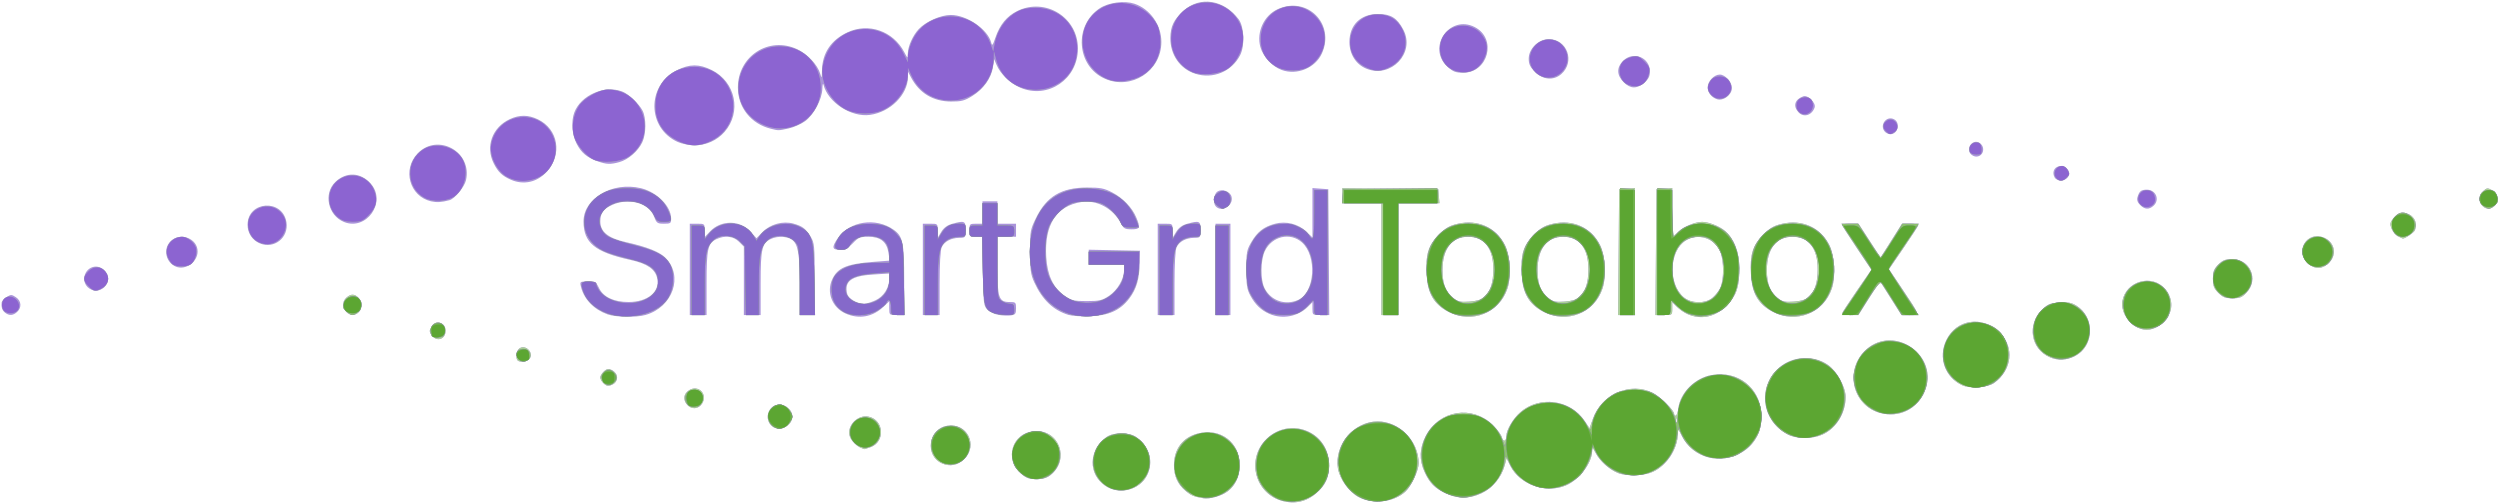 <?xml version="1.0" encoding="UTF-8" standalone="no"?>
<!-- Created with Inkscape (http://www.inkscape.org/) -->

<svg
   version="1.1"
   id="svg700"
   width="1341"
   height="270"
   viewBox="0 0 1341 270"
   sodipodi:docname="SmartGridToolbox.svg"
   inkscape:version="1.2.2 (b0a84865, 2022-12-01)"
   xmlns:inkscape="http://www.inkscape.org/namespaces/inkscape"
   xmlns:sodipodi="http://sodipodi.sourceforge.net/DTD/sodipodi-0.dtd"
   xmlns="http://www.w3.org/2000/svg"
   xmlns:svg="http://www.w3.org/2000/svg">
  <defs
     id="defs704" />
  <sodipodi:namedview
     id="namedview702"
     pagecolor="#ffffff"
     bordercolor="#666666"
     borderopacity="1.0"
     inkscape:showpageshadow="2"
     inkscape:pageopacity="0.0"
     inkscape:pagecheckerboard="0"
     inkscape:deskcolor="#d1d1d1"
     showgrid="false"
     inkscape:zoom="0.87407407"
     inkscape:cx="672.13983"
     inkscape:cy="135"
     inkscape:window-width="1472"
     inkscape:window-height="480"
     inkscape:window-x="1772"
     inkscape:window-y="297"
     inkscape:window-maximized="0"
     inkscape:current-layer="g706" />
  <g
     inkscape:groupmode="layer"
     inkscape:label="Image"
     id="g706">
    <g
       id="g827">
      <path
         style="fill:#aa93db"
         d="m 688.564,268.874 c -15.359,-3.59 -20.476,-22.539 -9.053,-33.525 12.071,-11.608 31.908,-4.393 33.276,12.103 0.554,6.678 -0.943,11.304 -4.999,15.453 -5.559,5.686 -11.948,7.669 -19.224,5.969 z m 40.343,-2.181 c -5.276,-2.762 -10.345,-9.772 -11.276,-15.596 -1.995,-12.479 8.729,-25.053 21.369,-25.053 11.591,0 22.001,10.634 21.985,22.456 -0.005,3.813 -3.992,12.331 -7.116,15.202 -6.164,5.665 -17.302,7 -24.961,2.991 z M 645.5,267.261 c -5.196,-0.882 -6.56,-1.441 -9.459,-3.88 -4.353,-3.663 -6.327,-7.993 -6.327,-13.881 0,-8.666 4.765,-14.915 12.959,-16.996 C 654.656,229.462 665,237.336 665,249.5 c 0,5.821 -2.314,10.875 -6.411,14 -3.277,2.499 -9.681,4.34 -13.089,3.762 z m 130,-2.639 c -5.958,-2.81 -8.674,-5.575 -11.416,-11.623 -2.911,-6.421 -2.683,-12.618 0.703,-19.136 7.248,-13.952 25.058,-16.784 36.101,-5.741 2.277,2.277 4.407,5.203 4.733,6.502 0.684,2.726 2.379,2.21 2.379,-0.724 0,-3.192 3.601,-9.344 7.446,-12.719 10.357,-9.093 26.814,-6.873 34.562,4.663 l 2.615,3.894 1.737,-4.89 c 4.774,-13.441 20.255,-20.209 32.208,-14.08 4.047,2.075 11.432,9.332 11.432,11.234 0,0.548 0.391,0.997 0.868,0.997 0.478,0 1.114,-1.832 1.414,-4.072 1.118,-8.332 8.914,-16.114 17.751,-17.719 14.086,-2.558 25.93,6.645 26.759,20.791 0.515,8.789 -3.115,16.068 -10.192,20.444 -11.667,7.213 -26.599,3.218 -32.495,-8.696 -2.061,-4.164 -2.103,-4.188 -2.109,-1.248 -0.017,8.163 -5.903,17.191 -13.439,20.614 -4.838,2.198 -14.237,2.466 -18.838,0.538 -4.607,-1.931 -9.49,-6.317 -11.712,-10.523 -1.766,-3.343 -1.923,-3.432 -1.984,-1.129 -0.173,6.533 -7.058,15.454 -14.24,18.449 -10.565,4.406 -24.686,-0.613 -29.586,-10.517 l -2.058,-4.16 -1.066,3.96 c -1.704,6.329 -6.527,12.106 -12.382,14.832 -6.658,3.1 -12.703,3.118 -19.19,0.059 z M 899.683,224.812 c -0.319,-0.798 -0.556,-0.561 -0.604,0.604 -0.043,1.054 0.193,1.645 0.525,1.312 0.332,-0.332 0.368,-1.195 0.079,-1.917 z m -306.808,35.749 c -9.231,-6.273 -8.983,-18.911 0.51,-25.999 3.846,-2.872 12.397,-2.856 16.292,0.03 7.013,5.196 9.194,13.178 5.572,20.388 -3.977,7.916 -14.92,10.646 -22.373,5.581 z m -45.338,-6.663 c -8.933,-7.843 -4.603,-21.581 7.12,-22.592 13.466,-1.162 19.492,15.138 8.728,23.605 -1.86,1.463 -4.101,2.088 -7.485,2.088 -3.976,0 -5.455,-0.548 -8.363,-3.102 z m -42.279,-5.347 c -9.334,-4.17 -7.303,-18.553 2.848,-20.172 10.543,-1.681 16.706,10.276 9.174,17.798 -3.429,3.425 -7.757,4.279 -12.022,2.374 z M 462,240.291 c -2.4,-0.882 -5.16,-3.61 -6.076,-6.003 -2.11,-5.518 4.029,-12.115 10.045,-10.794 8.315,1.826 8.969,13.589 0.912,16.398 -1.749,0.61 -3.225,1.073 -3.28,1.029 -0.055,-0.043 -0.776,-0.327 -1.601,-0.63 z m 496.981,-7.24 c -14.152,-7.485 -16.466,-25.393 -4.626,-35.789 7.132,-6.262 18.333,-6.93 26.09,-1.557 4.785,3.314 9.557,11.923 9.549,17.225 -0.013,8.663 -5.038,16.823 -12.424,20.178 -5.33,2.421 -13.955,2.395 -18.59,-0.057 z M 413.53,228.033 C 409.74,223.845 412.609,217 418.155,217 c 3.436,0 6.845,3.143 6.845,6.311 0,5.609 -7.772,8.808 -11.47,4.722 z m 595.174,-6.482 c -15.304,-4.038 -19.552,-23.575 -7.44,-34.21 15.219,-13.362 38.985,3.74 31.185,22.441 -4.018,9.632 -13.685,14.424 -23.745,11.769 z m -640.049,-4.38 c -2.404,-2.656 -2.037,-5.875 0.886,-7.79 5.039,-3.302 10.335,2.106 7.019,7.168 -1.916,2.924 -5.562,3.211 -7.905,0.622 z M 1052.5,206.638 c -9.262,-4.304 -12.969,-14.906 -8.465,-24.21 5.465,-11.29 19.396,-13.259 28.611,-4.044 7.956,7.956 6.681,19.875 -2.883,26.96 -3.464,2.566 -12.989,3.28 -17.263,1.294 z M 323.571,205.429 C 322.707,204.564 322,203.246 322,202.5 c 0,-1.578 2.686,-4.5 4.137,-4.5 2.429,0 4.863,2.253 4.863,4.5 0,1.379 -0.837,2.877 -1.934,3.465 -2.628,1.406 -3.652,1.306 -5.494,-0.536 z m -45.905,-12.095 c -1.188,-1.188 -0.706,-5.056 0.785,-6.293 3.269,-2.713 8.222,2.239 5.508,5.508 -1.237,1.491 -5.105,1.974 -6.293,0.785 z m 821.784,-1.74 c -10.23,-4.456 -12.27,-17.53 -3.988,-25.557 3.018,-2.925 4.33,-3.459 9.276,-3.777 4.519,-0.29 6.463,0.071 9.02,1.676 10.124,6.356 9.658,21.75 -0.82,27.095 -4.445,2.268 -9.126,2.463 -13.489,0.562 z M 231.57,179.796 c -1.315,-1.878 -1.343,-2.506 -0.187,-4.25 2.593,-3.913 7.617,-2.675 7.617,1.876 0,4.622 -4.785,6.151 -7.43,2.374 z m 913.328,-5.06 c -4.503,-2.999 -7.306,-8.748 -6.461,-13.251 2.03,-10.819 15.978,-14.724 22.959,-6.427 5.433,6.457 4.047,14.733 -3.294,19.66 -4.313,2.895 -8.875,2.901 -13.204,0.018 z M 325.885,168.62 C 318.501,165.982 313.186,160.445 311.609,153.75 c -0.63,-2.677 -0.532,-2.75 3.686,-2.75 3.959,0 4.476,0.299 5.985,3.462 2.325,4.876 7.956,7.539 15.93,7.534 10.086,-0.006 16.696,-5.353 15.368,-12.432 -0.959,-5.114 -5.226,-8.131 -14.322,-10.128 C 319.095,135.231 313,130.244 313,118.773 c 0,-12.472 15.56,-21.477 30.795,-17.822 8.617,2.067 16.187,9.684 16.199,16.299 0.005,2.524 -0.31,2.75 -3.843,2.75 -3.564,0 -3.965,-0.297 -5.426,-4.016 -2.809,-7.152 -13.566,-10.056 -22.395,-6.047 -4.605,2.091 -6.331,4.483 -6.331,8.775 0,5.702 4.192,9.067 14,11.237 10.668,2.36 17.676,5.106 20.782,8.143 10.036,9.812 4.182,26.769 -10.664,30.893 -4.997,1.388 -15.878,1.192 -20.233,-0.364 z m 127.573,-0.5 c -7.19,-3.266 -10.293,-11.451 -6.985,-18.422 2.883,-6.076 7.806,-8.15 21.889,-9.222 l 8.862,-0.674 -0.63,-4.151 C 475.694,129.718 472.307,127 465.812,127 c -4.506,0 -5.447,0.393 -8.377,3.5 -2.574,2.729 -4.087,3.5 -6.868,3.5 -4.241,0 -4.516,-1.296 -1.293,-6.078 6.272,-9.307 20.472,-11.512 30.08,-4.67 4.968,3.537 5.646,6.807 5.646,27.216 L 485,169 h -4 c -3.945,0 -4,-0.051 -4,-3.696 v -3.696 l -3.25,3.062 c -5.774,5.44 -13.15,6.694 -20.292,3.45 z m 16.118,-7.015 C 473.98,159.105 477,154.367 477,149.458 v -2.74 l -8.624,0.538 c -11.765,0.734 -15.629,3.615 -13.93,10.386 0.641,2.554 5.273,5.264 9.054,5.297 1.1,0.009 3.834,-0.816 6.076,-1.834 z m 66.097,7.819 c -2.105,-0.349 -4.805,-1.61 -6,-2.804 -2.048,-2.046 -2.191,-3.231 -2.484,-20.645 L 526.876,127 h -3.438 C 520.176,127 520,126.821 520,123.5 c 0,-3.333 0.167,-3.5 3.5,-3.5 h 3.5 v -6 -6 h 4 4 v 6 6 h 5 5 v 3.5 3.5 h -5 -5 v 15.277 C 535,159.885 535.703,162 541.557,162 c 3.247,0 3.443,0.194 3.443,3.386 0,2.933 -0.369,3.439 -2.75,3.779 -1.512,0.216 -4.472,0.107 -6.577,-0.242 z m 37.467,-0.013 c -8.142,-2.483 -14.065,-8.122 -18.344,-17.465 -1.932,-4.218 -2.267,-6.638 -2.28,-16.463 -0.014,-11.012 0.129,-11.81 3.27,-18.194 5.625,-11.433 13.59,-16.172 27.215,-16.194 7.258,-0.012 9.244,0.373 13.59,2.631 5.752,2.989 10.698,8.135 12.912,13.433 2.328,5.571 2.019,6.341 -2.549,6.341 -3.546,0 -4.257,-0.401 -5.75,-3.24 -4.254,-8.092 -12.897,-12.704 -21.29,-11.362 -13.322,2.13 -19.72,12.176 -18.716,29.384 0.573,9.822 3.699,16.491 9.71,20.718 3.849,2.707 5.02,3 12.002,3 6.81,0 8.247,-0.337 11.992,-2.816 4.528,-2.997 8.038,-9.051 8.077,-13.934 L 603,142 h -9.5 -9.5 v -4.028 -4.028 l 13.75,0.278 13.75,0.278 -0.141,6.5 c -0.189,8.719 -1.766,14.067 -5.645,19.153 -4.817,6.315 -11.108,9.153 -21.059,9.498 -4.485,0.156 -9.667,-0.178 -11.515,-0.742 z M 681.007,168.407 c -4.567,-1.98 -7.704,-4.982 -10.354,-9.907 -1.793,-3.332 -2.153,-5.669 -2.153,-14 0,-9.112 0.245,-10.416 2.754,-14.685 3.258,-5.542 6.666,-8.178 12.659,-9.792 5.911,-1.592 12.507,0.069 16.837,4.239 l 3.25,3.13 v -13.254 -13.254 l 4.25,0.307 4.25,0.307 0.263,33.75 0.263,33.75 h -4.513 C 704.033,169 704,168.975 704,165.545 v -3.455 l -2.51,2.51 c -5.216,5.216 -13.628,6.78 -20.483,3.807 z m 15.47,-7.579 c 8.892,-4.051 10.069,-23.629 1.854,-30.842 -6.316,-5.546 -16.048,-3.268 -19.849,4.646 -2.371,4.938 -2.45,15.595 -0.148,20.047 3.458,6.687 11.203,9.312 18.144,6.15 z m 80.402,6.377 c -7.724,-4.035 -11.071,-9.775 -11.657,-19.994 -0.614,-10.697 0.925,-15.648 6.633,-21.339 3.72,-3.71 5.763,-4.88 10.267,-5.882 10.646,-2.369 20.274,2.01 25.095,11.415 2.902,5.66 3.558,16.745 1.38,23.303 -4.402,13.252 -19.15,19.063 -31.717,12.498 z m 19.221,-7.767 C 799.448,156.455 801,151.703 801,144.433 c 0,-11.252 -4.783,-17.426 -13.5,-17.426 -8.801,0 -13.806,6.577 -13.735,18.048 0.047,7.458 1.692,11.582 5.965,14.954 2.302,1.817 3.735,2.117 8.483,1.777 3.79,-0.271 6.445,-1.061 7.888,-2.348 z m 31.779,7.767 c -7.724,-4.035 -11.071,-9.775 -11.657,-19.994 -0.614,-10.697 0.925,-15.648 6.633,-21.339 3.72,-3.71 5.763,-4.88 10.267,-5.882 10.646,-2.369 20.274,2.01 25.095,11.415 2.902,5.66 3.558,16.745 1.38,23.303 -4.402,13.252 -19.15,19.063 -31.717,12.498 z m 19.221,-7.767 C 850.448,156.455 852,151.703 852,144.433 c 0,-11.252 -4.783,-17.426 -13.5,-17.426 -8.801,0 -13.806,6.577 -13.735,18.048 0.047,7.458 1.692,11.582 5.965,14.954 2.302,1.817 3.735,2.117 8.483,1.777 3.79,-0.271 6.445,-1.061 7.888,-2.348 z m 58.154,9.072 c -1.785,-0.776 -4.372,-2.538 -5.75,-3.915 L 897,162.091 v 3.455 C 897,168.975 896.967,169 892.487,169 h -4.513 l 0.263,-33.75 0.263,-33.75 4.25,-0.307 4.25,-0.307 v 13.161 13.161 l 3.473,-3.049 c 3.199,-2.809 8.89,-5.147 12.527,-5.147 3.421,0 9.141,2.237 12.112,4.736 5.056,4.254 7.867,11.439 7.878,20.136 0.013,10.181 -1.567,14.745 -6.997,20.198 -5.964,5.99 -13.463,7.592 -20.739,4.429 z m 13.13,-8.599 c 1.46,-1.149 3.387,-3.504 4.282,-5.235 2.108,-4.076 2.122,-14.94 0.027,-19.905 -2.976,-7.052 -11.793,-9.838 -18.395,-5.812 -8.991,5.482 -9.665,23.347 -1.15,30.512 3.941,3.316 11.309,3.529 15.237,0.44 z m 32.495,7.294 c -7.724,-4.035 -11.071,-9.775 -11.657,-19.994 -0.614,-10.697 0.925,-15.648 6.633,-21.339 3.72,-3.71 5.763,-4.88 10.267,-5.882 10.646,-2.369 20.274,2.01 25.095,11.415 2.902,5.66 3.558,16.745 1.38,23.303 -4.402,13.252 -19.15,19.063 -31.717,12.498 z m 19.221,-7.767 C 973.448,156.455 975,151.703 975,144.433 c 0,-11.252 -4.783,-17.426 -13.5,-17.426 -8.801,0 -13.806,6.577 -13.735,18.048 0.047,7.458 1.692,11.582 5.965,14.954 2.302,1.817 3.735,2.117 8.483,1.777 3.79,-0.271 6.445,-1.061 7.888,-2.348 z M 2.76,167.75 C 1.201,166.548 0.63,164.883 0.882,162.273 0.947,161.598 2.125,160.309 3.5,159.408 c 2.316,-1.517 2.684,-1.517 5,0 2.972,1.948 3.279,5.577 0.671,7.937 -2.183,1.975 -4.207,2.103 -6.411,0.405 z M 185.655,167.171 c -2.171,-2.399 -2.1,-5.458 0.174,-7.516 2.377,-2.151 4.463,-2.095 6.516,0.174 2.086,2.305 2.122,5.562 0.084,7.6 -2.088,2.088 -4.742,1.987 -6.774,-0.257 z M 370,144.5 V 120 h 4 c 3.927,0 4,0.066 4,3.606 v 3.606 l 2.82,-3.019 c 5.936,-6.354 16.293,-6.245 21.979,0.232 l 2.982,3.396 3.239,-3.342 c 4.109,-4.239 10.98,-6.115 16.609,-4.534 4.837,1.359 6.561,2.678 9.24,7.072 1.969,3.23 2.123,4.875 2.127,22.732 L 437,169 h -4 -4 l -0.006,-15.75 c -0.006,-17.146 -0.906,-22.374 -4.256,-24.721 -2.549,-1.786 -7.633,-1.99 -11.026,-0.444 C 408.721,130.359 408,133.365 408,151.904 V 169 h -4.5 -4.5 v -18.364 -18.364 l -2.636,-2.636 c -2.919,-2.919 -7.445,-3.468 -11.892,-1.442 C 379.684,130.376 379,133.344 379,151.95 V 169 h -4.5 -4.5 z m 125,0 V 120 h 4 c 3.955,0 4,0.042 4.004,3.75 l 0.004,3.75 1.944,-3.189 c 1.306,-2.143 3.191,-3.535 5.746,-4.244 6.662,-1.85 7.302,-1.571 7.299,3.183 -0.003,4.172 -0.067,4.251 -3.488,4.325 -4.473,0.096 -7.994,2 -9.399,5.082 C 504.436,134.137 504,141.751 504,152.047 V 169 h -4.5 -4.5 z m 126,0 V 120 h 4 c 3.955,0 4,0.042 4.004,3.75 l 0.004,3.75 1.944,-3.189 c 1.306,-2.143 3.191,-3.535 5.746,-4.244 6.662,-1.85 7.302,-1.571 7.299,3.183 -0.003,4.172 -0.067,4.251 -3.488,4.325 -4.473,0.096 -7.994,2 -9.399,5.082 C 630.436,134.137 630,141.751 630,152.047 V 169 h -4.5 -4.5 z m 31,0 V 120 h 4 4 v 24.5 24.5 h -4 -4 z M 741,139 V 109 H 730.5 720 v -4.017 -4.017 l 25.75,0.267 25.75,0.267 0.31,3.75 0.31,3.75 H 761.06 750 v 30 30 h -4.5 -4.5 z m 127.237,-3.75 0.263,-33.75 4.25,-0.307 4.25,-0.307 V 134.942 169 h -4.513 -4.513 z m 119.803,33 c 0.022,-0.412 3.586,-5.88 7.919,-12.15 l 7.879,-11.4 -7.919,-11.82 C 991.564,126.378 988,120.821 988,120.529 988,120.238 989.999,120 992.442,120 h 4.442 l 5.917,9.103 5.917,9.103 5.771,-9.103 5.771,-9.103 h 4.37 c 2.404,0 4.349,0.338 4.324,0.75 -0.025,0.412 -3.577,5.9 -7.892,12.195 l -7.845,11.445 6.734,10.055 C 1030.168,169.703 1029.948,169 1024.522,169 h -4.548 l -4.737,-7.458 c -2.605,-4.102 -5.212,-8.227 -5.793,-9.166 -0.893,-1.444 -1.947,-0.295 -6.839,7.458 L 996.821,169 h -4.411 c -2.426,0 -4.393,-0.338 -4.37,-0.75 z M 1189.923,157.077 C 1187.53,154.684 1187,153.31 1187,149.5 c 0,-3.81 0.53,-5.184 2.923,-7.577 2.365,-2.365 3.783,-2.923 7.423,-2.923 9.64,0 14.338,10.845 7.753,17.894 -2.446,2.618 -3.636,3.106 -7.577,3.106 -3.835,0 -5.202,-0.526 -7.599,-2.923 z M 47,154 c -3.961,-3.961 -1.081,-11 4.5,-11 3.209,0 6.5,3.291 6.5,6.5 0,1.375 -0.9,3.4 -2,4.5 -1.1,1.1 -3.125,2 -4.5,2 -1.375,0 -3.4,-0.9 -4.5,-2 z m 47.357,-10.97 c -5.449,-2.254 -6.995,-9.483 -2.902,-13.575 C 96.583,124.326 106,127.851 106,134.899 c 0,5.658 -6.555,10.235 -11.643,8.131 z M 1238.182,141.5 c -7.624,-6.415 -0.787,-17.868 8.38,-14.038 5.53,2.31 7.068,8.575 3.188,12.984 -3.445,3.915 -7.707,4.303 -11.568,1.054 z M 139.325,130.517 C 135.304,128.798 132.8,125.009 132.8,120.64 c 0,-12.899 18.775,-14.195 20.845,-1.439 1.343,8.276 -6.651,14.592 -14.32,11.315 z m 1146.996,-3.705 c -1.198,-0.579 -2.727,-2.378 -3.398,-3.996 -1.056,-2.55 -0.952,-3.301 0.778,-5.629 4.806,-6.466 14.556,-1.232 11.678,6.269 -0.509,1.328 -5.497,4.722 -6.579,4.477 -0.165,-0.037 -1.28,-0.542 -2.478,-1.121 z M 184.5,119.057 c -8.583,-3.501 -11.112,-15.222 -4.626,-21.436 5.859,-5.613 13.628,-5.23 19.044,0.938 8.613,9.809 -2.364,25.415 -14.418,20.498 z m 467.55,-8.497 c -1.583,-1.907 -0.958,-6.603 1.045,-7.857 2.572,-1.609 6.791,-0.006 7.508,2.852 1.201,4.786 -5.487,8.7 -8.553,5.005 z m 495.899,-0.612 c -1.422,-1.422 -1.847,-2.726 -1.388,-4.25 0.959,-3.176 1.944,-3.949 5.036,-3.949 4.815,0 7.072,5.429 3.574,8.595 -2.444,2.212 -4.74,2.086 -7.223,-0.396 z m 183.623,0.48 c -2.184,-2.184 -1.962,-5.765 0.497,-7.99 1.888,-1.709 2.302,-1.741 4.75,-0.372 3.246,1.816 3.966,5.409 1.607,8.016 -2.106,2.327 -4.74,2.46 -6.854,0.346 z M 231.209,107.991 c -11.577,-2.656 -15.572,-17.125 -7.116,-25.774 10.797,-11.044 29.297,-0.746 25.88,14.406 -0.831,3.683 -6.074,10.024 -8.911,10.777 -4.232,1.124 -6.846,1.281 -9.852,0.591 z m 42.821,-11.574 c -4.57,-1.982 -6.838,-4.123 -9.136,-8.627 -4.66,-9.13 -0.925,-19.501 8.606,-23.9 5.223,-2.411 9.886,-2.366 15.073,0.145 10.875,5.264 13.168,18.712 4.775,28.002 -5.18,5.734 -12.415,7.374 -19.318,4.38 z m 828.002,-1.357 c -1.646,-3.075 0.359,-6.269 3.684,-5.87 3.349,0.402 5.177,3.166 3.678,5.56 -1.644,2.626 -6.024,2.81 -7.362,0.31 z M 320.558,86.508 C 314.77,84.446 311.776,81.923 309.25,76.98 306.797,72.178 306.287,65.018 308.064,60.315 c 3.483,-9.219 16.201,-14.805 25.621,-11.254 3.474,1.31 8.98,6.473 10.984,10.3 2.052,3.92 1.977,12.477 -0.15,16.958 -2.261,4.766 -7.489,9.301 -12.242,10.621 -4.881,1.355 -6.912,1.281 -11.72,-0.432 z m 736.482,-3.96 c -2.656,-3.201 1.245,-8.118 4.71,-5.936 C 1065.212,78.793 1063.979,84 1060,84 c -0.965,0 -2.297,-0.653 -2.96,-1.452 z M 363.491,76.135 C 347.129,68.702 346.8,45.932 362.935,37.75 c 6.917,-3.508 12.069,-3.549 18.889,-0.15 12.772,6.365 16.111,22.571 6.829,33.143 -4.048,4.611 -9.876,7.213 -16.153,7.213 -2.75,0 -6.804,-0.819 -9.009,-1.821 z M 1011.2,70.8 c -3.394,-3.394 0.597,-9.049 4.8,-6.8 3.53,1.889 2.002,8 -2,8 -0.88,0 -2.14,-0.54 -2.8,-1.2 z M 413.5,69.065 c -10.634,-2.589 -17.7,-11.41 -17.7,-22.097 0,-16.892 16.603,-27.65 31.771,-20.587 5.508,2.565 10.971,8.36 12.368,13.119 0.814,2.771 0.887,2.636 0.971,-1.782 0.174,-9.241 4.816,-16.187 13.59,-20.335 11.339,-5.36 24.522,-0.806 30.523,10.543 1.885,3.566 1.889,3.567 1.933,0.791 0.062,-3.884 2.654,-9.688 5.847,-13.094 3.813,-4.067 11.812,-7.604 17.197,-7.604 8.598,0 19.845,7.688 21.662,14.807 0.508,1.989 0.839,1.602 2.285,-2.668 2.342,-6.918 6.156,-11.544 11.777,-14.282 C 560.796,-1.466 578.2,9.335 578.2,26.032 c 0,16.47 -16.111,27.364 -30.997,20.96 -5.481,-2.358 -10.593,-7.313 -12.69,-12.299 l -1.246,-2.962 -0.681,4.385 c -0.912,5.87 -5.09,11.683 -11.041,15.362 -4.17,2.578 -5.855,3.017 -11.467,2.985 -9.604,-0.054 -16.973,-4.514 -21.42,-12.963 l -1.579,-3 -0.04,2.782 c -0.138,9.561 -9.456,18.854 -20.412,20.355 -10.069,1.38 -22.485,-6.693 -24.901,-16.192 -0.272,-1.07 -0.547,-0.122 -0.611,2.108 -0.164,5.729 -4.601,14.061 -9.302,17.466 -2.154,1.56 -6.165,3.319 -8.914,3.908 -5.489,1.177 -5.148,1.172 -9.4,0.137 z m 551.155,-8.894 c -3.029,-3.347 -1.932,-6.868 2.651,-8.506 2.461,-0.879 6.907,3.556 6.045,6.029 -1.489,4.269 -5.929,5.534 -8.695,2.477 z M 921,53.222 c -2.927,-0.943 -5,-3.57 -5,-6.338 C 916,43.605 919.412,40 922.514,40 925.366,40 929,44.012 929,47.159 c 0,3.705 -4.569,7.168 -8,6.063 z M 870.923,44.077 C 867.158,40.312 867.055,36.218 870.636,32.636 876.07,27.203 885,30.765 885,38.366 c 0,2.632 -0.734,4.074 -3.077,6.045 -4.032,3.393 -7.375,3.291 -11,-0.334 z M 592.429,42.107 C 577.407,35.284 575.956,13.675 589.9,4.447 594.616,1.326 603.057,0.204 608.442,1.981 616.889,4.769 622.956,13.346 622.956,22.5 c 0,15.682 -16.225,26.103 -30.527,19.607 z M 823.4,38.6 c -2.641,-2.641 -3.4,-4.225 -3.4,-7.1 0,-5.375 5.255,-10.5 10.765,-10.5 9.915,0 14.252,12.144 6.697,18.75 -4.08,3.567 -9.814,3.098 -14.062,-1.15 z M 641.143,39.551 C 632.952,36.913 627.706,29.39 627.787,20.397 c 0.056,-6.273 1.806,-9.894 7.088,-14.665 8.776,-7.928 21.665,-5.925 29.513,4.587 3.009,4.031 3.441,14.134 0.824,19.264 -4.509,8.834 -14.607,13.017 -24.069,9.969 z M 687.5,37.543 c -5.094,-1.859 -10.073,-7.244 -11.46,-12.395 -2.151,-7.989 1.962,-16.882 9.361,-20.243 15.798,-7.175 30.843,7.948 23.655,23.778 -3.539,7.796 -13.384,11.841 -21.557,8.859 z m 88.887,-1.827 C 765.202,25.466 777.626,7.584 791.094,14.549 803.046,20.729 798.38,39 784.85,39 c -4.122,0 -5.437,-0.51 -8.464,-3.284 z m -43.366,1.168 C 727.347,34.62 723.833,29.119 723.833,22.5 c 0,-9.129 6.006,-15 15.343,-15 6.892,0 10.295,2.137 13.63,8.559 6.413,12.349 -6.628,26.075 -19.786,20.825 z"
         id="path841" />
      <path
         style="fill:#acd297"
         d="m 688.564,268.874 c -15.359,-3.59 -20.476,-22.539 -9.053,-33.525 12.071,-11.608 31.908,-4.393 33.276,12.103 0.554,6.678 -0.943,11.304 -4.999,15.453 -5.559,5.686 -11.948,7.669 -19.224,5.969 z m 40.343,-2.181 c -5.276,-2.762 -10.345,-9.772 -11.276,-15.596 -1.995,-12.479 8.729,-25.053 21.369,-25.053 11.591,0 22.001,10.634 21.985,22.456 -0.005,3.813 -3.992,12.331 -7.116,15.202 -6.164,5.665 -17.302,7 -24.961,2.991 z M 645.5,267.261 c -5.196,-0.882 -6.56,-1.441 -9.459,-3.88 -4.353,-3.663 -6.327,-7.993 -6.327,-13.881 0,-8.666 4.765,-14.915 12.959,-16.996 C 654.656,229.462 665,237.336 665,249.5 c 0,5.821 -2.314,10.875 -6.411,14 -3.277,2.499 -9.681,4.34 -13.089,3.762 z m 130,-2.639 c -5.958,-2.81 -8.674,-5.575 -11.416,-11.623 -2.911,-6.421 -2.683,-12.618 0.703,-19.136 7.248,-13.952 25.058,-16.784 36.101,-5.741 2.277,2.277 4.407,5.203 4.733,6.502 0.684,2.726 2.379,2.21 2.379,-0.724 0,-3.192 3.601,-9.344 7.446,-12.719 10.357,-9.093 26.814,-6.873 34.562,4.663 l 2.615,3.894 1.737,-4.89 c 4.774,-13.441 20.255,-20.209 32.208,-14.08 4.047,2.075 11.432,9.332 11.432,11.234 0,0.548 0.391,0.997 0.868,0.997 0.478,0 1.114,-1.832 1.414,-4.072 1.118,-8.332 8.914,-16.114 17.751,-17.719 14.086,-2.558 25.93,6.645 26.759,20.791 0.515,8.789 -3.115,16.068 -10.192,20.444 -11.667,7.213 -26.599,3.218 -32.495,-8.696 -2.061,-4.164 -2.103,-4.188 -2.109,-1.248 -0.017,8.163 -5.903,17.191 -13.439,20.614 -4.838,2.198 -14.237,2.466 -18.838,0.538 -4.607,-1.931 -9.49,-6.317 -11.712,-10.523 -1.766,-3.343 -1.923,-3.432 -1.984,-1.129 -0.173,6.533 -7.058,15.454 -14.24,18.449 -10.565,4.406 -24.686,-0.613 -29.586,-10.517 l -2.058,-4.16 -1.066,3.96 c -1.704,6.329 -6.527,12.106 -12.382,14.832 -6.658,3.1 -12.703,3.118 -19.19,0.059 z M 899.683,224.812 c -0.319,-0.798 -0.556,-0.561 -0.604,0.604 -0.043,1.054 0.193,1.645 0.525,1.312 0.332,-0.332 0.368,-1.195 0.079,-1.917 z m -306.808,35.749 c -9.231,-6.273 -8.983,-18.911 0.51,-25.999 3.846,-2.872 12.397,-2.856 16.292,0.03 7.013,5.196 9.194,13.178 5.572,20.388 -3.977,7.916 -14.92,10.646 -22.373,5.581 z m -45.338,-6.663 c -8.933,-7.843 -4.603,-21.581 7.12,-22.592 13.466,-1.162 19.492,15.138 8.728,23.605 -1.86,1.463 -4.101,2.088 -7.485,2.088 -3.976,0 -5.455,-0.548 -8.363,-3.102 z m -42.279,-5.347 c -9.334,-4.17 -7.303,-18.553 2.848,-20.172 10.543,-1.681 16.706,10.276 9.174,17.798 -3.429,3.425 -7.757,4.279 -12.022,2.374 z M 462,240.291 c -2.4,-0.882 -5.16,-3.61 -6.076,-6.003 -2.11,-5.518 4.029,-12.115 10.045,-10.794 8.315,1.826 8.969,13.589 0.912,16.398 -1.749,0.61 -3.225,1.073 -3.28,1.029 -0.055,-0.043 -0.776,-0.327 -1.601,-0.63 z m 496.981,-7.24 c -14.152,-7.485 -16.466,-25.393 -4.626,-35.789 7.132,-6.262 18.333,-6.93 26.09,-1.557 4.785,3.314 9.557,11.923 9.549,17.225 -0.013,8.663 -5.038,16.823 -12.424,20.178 -5.33,2.421 -13.955,2.395 -18.59,-0.057 z M 413.53,228.033 C 409.74,223.845 412.609,217 418.155,217 c 3.436,0 6.845,3.143 6.845,6.311 0,5.609 -7.772,8.808 -11.47,4.722 z m 595.174,-6.482 c -15.304,-4.038 -19.552,-23.575 -7.44,-34.21 15.219,-13.362 38.985,3.74 31.185,22.441 -4.018,9.632 -13.685,14.424 -23.745,11.769 z m -640.049,-4.38 c -2.404,-2.656 -2.037,-5.875 0.886,-7.79 5.039,-3.302 10.335,2.106 7.019,7.168 -1.916,2.924 -5.562,3.211 -7.905,0.622 z M 1052.5,206.638 c -9.262,-4.304 -12.969,-14.906 -8.465,-24.21 5.465,-11.29 19.396,-13.259 28.611,-4.044 7.956,7.956 6.681,19.875 -2.883,26.96 -3.464,2.566 -12.989,3.28 -17.263,1.294 z M 323.571,205.429 C 322.707,204.564 322,203.246 322,202.5 c 0,-1.578 2.686,-4.5 4.137,-4.5 2.429,0 4.863,2.253 4.863,4.5 0,1.379 -0.837,2.877 -1.934,3.465 -2.628,1.406 -3.652,1.306 -5.494,-0.536 z m -45.905,-12.095 c -1.188,-1.188 -0.706,-5.056 0.785,-6.293 3.269,-2.713 8.222,2.239 5.508,5.508 -1.237,1.491 -5.105,1.974 -6.293,0.785 z m 821.784,-1.74 c -10.23,-4.456 -12.27,-17.53 -3.988,-25.557 3.018,-2.925 4.33,-3.459 9.276,-3.777 4.519,-0.29 6.463,0.071 9.02,1.676 10.124,6.356 9.658,21.75 -0.82,27.095 -4.445,2.268 -9.126,2.463 -13.489,0.562 z M 231.57,179.796 c -1.315,-1.878 -1.343,-2.506 -0.187,-4.25 2.593,-3.913 7.617,-2.675 7.617,1.876 0,4.622 -4.785,6.151 -7.43,2.374 z m 913.328,-5.06 c -4.503,-2.999 -7.306,-8.748 -6.461,-13.251 2.03,-10.819 15.978,-14.724 22.959,-6.427 5.433,6.457 4.047,14.733 -3.294,19.66 -4.313,2.895 -8.875,2.901 -13.204,0.018 z M 328.717,168.97 C 321.193,167.076 315.218,162.387 313.064,156.685 311.22,151.806 311.636,151 316,151 c 3.195,0 4,0.365 4,1.811 0,0.996 0.913,2.791 2.029,3.989 9.571,10.273 30.971,6.391 30.971,-5.618 0,-5.933 -3.715,-9.384 -12.5,-11.612 -14.858,-3.768 -18.017,-5.004 -21.802,-8.53 -9.747,-9.078 -5.416,-24.344 8.201,-28.903 4.372,-1.464 14.83,-1.464 19.202,0 5.297,1.774 9.941,5.743 11.986,10.246 2.679,5.899 2.478,6.619 -1.837,6.594 -3.237,-0.019 -3.955,-0.462 -5.25,-3.241 C 348.591,110.569 343.777,108 336.5,108 c -10.417,0 -16.933,6.129 -14.465,13.606 1.565,4.743 5.031,6.663 17.813,9.865 16.43,4.117 21.141,8.142 21.149,18.067 0.006,7.863 -3.259,13.326 -9.996,16.728 -6.162,3.111 -15.946,4.298 -22.282,2.704 z m 247.626,0.036 c -17,-3.556 -26.655,-20.776 -23.328,-41.604 2.824,-17.676 14.445,-27.229 31.858,-26.189 11.937,0.713 20.43,6.371 24.281,16.174 l 1.812,4.613 h -4.362 c -3.859,0 -4.499,-0.33 -5.55,-2.869 -1.506,-3.636 -6.711,-8.691 -10.369,-10.07 -3.133,-1.181 -9.812,-1.386 -14.516,-0.445 -4.388,0.878 -10.542,6.526 -13.19,12.107 -2.752,5.799 -3.252,18.112 -1.044,25.722 2.106,7.259 8.957,13.99 15.677,15.401 C 591.092,164.677 603,156.746 603,144.935 V 142 h -9.5 -9.5 v -3.5 -3.5 h 13.5 13.5 v 5.819 c 0,9.202 -2.486,15.945 -7.863,21.326 -6.153,6.158 -16.945,8.921 -26.794,6.861 z m 200.536,-1.8 c -7.724,-4.035 -11.071,-9.775 -11.657,-19.994 -0.614,-10.697 0.925,-15.648 6.633,-21.339 3.72,-3.71 5.763,-4.88 10.267,-5.882 10.646,-2.369 20.274,2.01 25.095,11.415 2.902,5.66 3.558,16.745 1.38,23.303 -4.402,13.252 -19.15,19.063 -31.717,12.498 z m 19.221,-7.767 C 799.448,156.455 801,151.703 801,144.433 c 0,-11.252 -4.783,-17.426 -13.5,-17.426 -8.801,0 -13.806,6.577 -13.735,18.048 0.047,7.458 1.692,11.582 5.965,14.954 2.302,1.817 3.735,2.117 8.483,1.777 3.79,-0.271 6.445,-1.061 7.888,-2.348 z m 31.779,7.767 c -7.724,-4.035 -11.071,-9.775 -11.657,-19.994 -0.614,-10.697 0.925,-15.648 6.633,-21.339 3.72,-3.71 5.763,-4.88 10.267,-5.882 10.646,-2.369 20.274,2.01 25.095,11.415 2.902,5.66 3.558,16.745 1.38,23.303 -4.402,13.252 -19.15,19.063 -31.717,12.498 z m 19.221,-7.767 C 850.448,156.455 852,151.703 852,144.433 c 0,-11.252 -4.783,-17.426 -13.5,-17.426 -8.801,0 -13.806,6.577 -13.735,18.048 0.047,7.458 1.692,11.582 5.965,14.954 2.302,1.817 3.735,2.117 8.483,1.777 3.79,-0.271 6.445,-1.061 7.888,-2.348 z m 58.154,9.072 c -1.785,-0.776 -4.372,-2.538 -5.75,-3.915 L 897,162.091 v 3.455 C 897,168.975 896.967,169 892.487,169 h -4.513 l 0.263,-33.75 0.263,-33.75 4.25,-0.307 4.25,-0.307 v 13.161 13.161 l 3.473,-3.049 c 3.199,-2.809 8.89,-5.147 12.527,-5.147 3.421,0 9.141,2.237 12.112,4.736 5.056,4.254 7.867,11.439 7.878,20.136 0.013,10.181 -1.567,14.745 -6.997,20.198 -5.964,5.99 -13.463,7.592 -20.739,4.429 z m 13.13,-8.599 c 1.46,-1.149 3.387,-3.504 4.282,-5.235 2.108,-4.076 2.122,-14.94 0.027,-19.905 -2.976,-7.052 -11.793,-9.838 -18.395,-5.812 -8.991,5.482 -9.665,23.347 -1.15,30.512 3.941,3.316 11.309,3.529 15.237,0.44 z m 32.495,7.294 c -7.724,-4.035 -11.071,-9.775 -11.657,-19.994 -0.614,-10.697 0.925,-15.648 6.633,-21.339 3.72,-3.71 5.763,-4.88 10.267,-5.882 10.646,-2.369 20.274,2.01 25.095,11.415 2.902,5.66 3.558,16.745 1.38,23.303 -4.402,13.252 -19.15,19.063 -31.717,12.498 z m 19.221,-7.767 C 973.448,156.455 975,151.703 975,144.433 c 0,-11.252 -4.783,-17.426 -13.5,-17.426 -8.801,0 -13.806,6.577 -13.735,18.048 0.047,7.458 1.692,11.582 5.965,14.954 2.302,1.817 3.735,2.117 8.483,1.777 3.79,-0.271 6.445,-1.061 7.888,-2.348 z m -784.446,7.732 c -2.171,-2.399 -2.1,-5.458 0.174,-7.516 2.377,-2.151 4.463,-2.095 6.516,0.174 2.086,2.305 2.122,5.562 0.084,7.6 -2.088,2.088 -4.742,1.987 -6.774,-0.257 z M 371,145 v -24 h 3.5 c 3.358,0 3.5,0.147 3.5,3.635 v 3.635 l 2.088,-2.655 c 6.108,-7.765 18.987,-7.473 23.861,0.543 l 1.861,3.061 1.747,-2.667 c 3.908,-5.965 14.425,-8.323 21.408,-4.8 6.662,3.361 7.491,6.306 7.876,27.998 L 437.184,169 H 433.092 429 v -17.453 c 0,-10.663 -0.432,-18.401 -1.11,-19.89 -2.465,-5.41 -11.81,-6.96 -16.335,-2.708 -3.751,3.524 -4.543,7.84 -4.549,24.802 L 407,169 h -3.438 -3.438 L 399.812,150.52 399.5,132.041 396.825,129.368 C 393.36,125.906 386.368,125.468 382.967,128.5 378.738,132.27 378,135.906 378,152.968 V 169 h -3.5 -3.5 z m 81.299,22.04 C 448.13,164.499 446,160.231 446,154.418 446,145.525 454.111,141 470.049,141 H 477 v -4.035 c 0,-2.219 -0.724,-5.14 -1.609,-6.491 -3.674,-5.608 -15.912,-5.239 -19.222,0.58 -1.307,2.297 -2.374,2.935 -4.919,2.94 -3.864,0.008 -4.242,-1.854 -1.344,-6.607 3.046,-4.995 9.797,-7.685 18.106,-7.216 7.397,0.418 10.513,1.975 14.426,7.212 1.886,2.524 2.09,4.412 2.388,22.188 L 485.153,169 h -3.576 C 478.071,169 478,168.921 478,165 c 0,-3.972 -1.526,-5.398 -2.649,-2.473 -0.322,0.84 -2.485,2.64 -4.806,4 -5.393,3.161 -13.53,3.39 -18.246,0.514 z m 17.663,-5.521 C 474.58,159.132 477,155.288 477,150.342 v -4.389 l -8.25,0.661 c -9.447,0.757 -13.418,2.382 -14.818,6.066 -2.86,7.521 7.515,13.243 16.03,8.84 z M 496,145 v -24 h 3.5 c 3.377,0 3.5,0.132 3.504,3.75 l 0.004,3.75 1.943,-3.186 C 507.347,121.382 509.815,120 514.434,120 c 3.408,0 3.566,0.154 3.566,3.5 0,3.382 -0.127,3.5 -3.777,3.5 -2.078,0 -4.825,0.734 -6.106,1.631 C 503.855,131.616 503,135.681 503,152.968 V 169 h -3.5 -3.5 z m 36.988,22.917 c -4.902,-1.805 -5.462,-4.035 -5.819,-23.167 L 526.838,127 h -3.419 C 520.287,127 520,126.748 520,124 c 0,-2.762 0.278,-3 3.5,-3 h 3.5 v -6 -6 h 4 4 v 6 6 h 4.5 c 4.333,0 4.5,0.111 4.5,3 0,2.889 -0.167,3 -4.5,3 H 535 v 16.443 c 0,15.858 0.079,16.499 2.223,18 1.222,0.856 3.247,1.557 4.5,1.557 1.864,0 2.277,0.545 2.277,3 0,2.875 -0.177,2.997 -4.25,2.921 -2.337,-0.043 -5.38,-0.495 -6.762,-1.004 z M 622,145 v -24 h 3.5 c 3.377,0 3.5,0.132 3.504,3.75 l 0.004,3.75 1.943,-3.186 C 633.347,121.382 635.815,120 640.434,120 c 3.408,0 3.566,0.154 3.566,3.5 0,3.382 -0.127,3.5 -3.777,3.5 -2.078,0 -4.825,0.734 -6.106,1.631 C 629.855,131.616 629,135.681 629,152.968 V 169 h -3.5 -3.5 z m 30,0 v -24 h 3.5 3.5 v 24 24 h -3.5 -3.5 z m 28.481,22.606 c -3.966,-1.728 -8.934,-7.474 -10.61,-12.271 -0.737,-2.11 -1.336,-7.245 -1.33,-11.412 0.017,-13.684 7.138,-22.911 18.302,-23.719 6.466,-0.468 13.179,2.1 15.158,5.798 C 704.302,130.3 705,127.737 705,115 v -13 h 3.5 3.5 v 33.5 33.5 h -3.5 c -3.444,0 -3.5,-0.067 -3.5,-4.196 v -4.196 l -3.25,3.076 c -1.788,1.692 -4.233,3.58 -5.434,4.196 -2.943,1.509 -12.107,1.351 -15.834,-0.274 z m 16.621,-6.87 c 9.41,-6.268 9.887,-25.176 0.806,-31.956 -3.719,-2.777 -9.03,-3.291 -13.26,-1.284 -5.339,2.534 -7.883,7.354 -8.378,15.877 -0.349,6.009 -0.05,7.831 1.908,11.626 3.941,7.636 12.278,10.164 18.924,5.737 z M 741,139 V 109 H 730.5 720 v -4.017 -4.017 l 25.75,0.267 25.75,0.267 0.31,3.75 0.31,3.75 H 761.06 750 v 30 30 h -4.5 -4.5 z m 127.237,-3.75 0.263,-33.75 4.25,-0.307 4.25,-0.307 V 134.942 169 h -4.513 -4.513 z m 119.803,33 c 0.022,-0.412 3.586,-5.88 7.919,-12.15 l 7.879,-11.4 -7.919,-11.82 C 991.564,126.378 988,120.821 988,120.529 988,120.238 989.999,120 992.442,120 h 4.442 l 5.917,9.103 5.917,9.103 5.771,-9.103 5.771,-9.103 h 4.37 c 2.404,0 4.349,0.338 4.324,0.75 -0.025,0.412 -3.577,5.9 -7.892,12.195 l -7.845,11.445 6.734,10.055 C 1030.168,169.703 1029.948,169 1024.522,169 h -4.548 l -4.737,-7.458 c -2.605,-4.102 -5.212,-8.227 -5.793,-9.166 -0.893,-1.444 -1.947,-0.295 -6.839,7.458 L 996.821,169 h -4.411 c -2.426,0 -4.393,-0.338 -4.37,-0.75 z M 2.2,166.8 C 0.558,165.158 0.69,161.502 2.445,160.046 6.033,157.068 11.647,161.341 9.937,165.75 8.962,168.264 4.297,168.897 2.2,166.8 Z m 1187.723,-9.723 C 1187.53,154.684 1187,153.31 1187,149.5 c 0,-3.81 0.53,-5.184 2.923,-7.577 2.365,-2.365 3.783,-2.923 7.423,-2.923 9.64,0 14.338,10.845 7.753,17.894 -2.446,2.618 -3.636,3.106 -7.577,3.106 -3.835,0 -5.202,-0.526 -7.599,-2.923 z M 47.455,153.545 c -3.117,-3.117 -3.095,-4.995 0.096,-8.187 2.836,-2.836 6.752,-2.639 9.106,0.458 2.497,3.284 1.536,6.994 -2.341,9.034 -3.122,1.643 -4.099,1.457 -6.861,-1.305 z M 1238.182,141.5 c -7.624,-6.415 -0.787,-17.868 8.38,-14.038 5.53,2.31 7.068,8.575 3.188,12.984 -3.445,3.915 -7.707,4.303 -11.568,1.054 z M 92.881,141.993 c -0.89,-0.52 -2.182,-2.307 -2.871,-3.97 C 87.815,132.724 91.872,127 97.825,127 c 2.502,0 6.159,2.826 7.2,5.564 1.124,2.956 -0.545,8.11 -3.064,9.458 -2.297,1.229 -6.952,1.215 -9.079,-0.028 z m 45.229,-12.389 c -3.042,-1.686 -5.029,-5.263 -5.075,-9.132 -0.101,-8.662 11.088,-13.076 17.328,-6.836 3.05,3.05 3.821,6.986 2.151,10.983 -2.436,5.829 -8.866,8.055 -14.405,4.985 z m 1148.211,-2.793 c -1.198,-0.579 -2.727,-2.378 -3.398,-3.996 -1.056,-2.55 -0.952,-3.301 0.778,-5.629 4.806,-6.466 14.556,-1.232 11.678,6.269 -0.509,1.328 -5.497,4.722 -6.579,4.477 -0.165,-0.037 -1.28,-0.542 -2.478,-1.121 z M 181.096,116.427 c -6.367,-5.357 -5.959,-15.59 0.802,-20.14 6.957,-4.681 16.252,-1.595 19.007,6.31 1.809,5.191 0.874,8.825 -3.364,13.062 -2.901,2.901 -4.002,3.341 -8.364,3.341 -3.937,0 -5.684,-0.556 -8.081,-2.573 z m 472.127,-5.984 c -2.913,-2.04 -2.824,-5.003 0.21,-6.991 1.893,-1.24 2.892,-1.348 4.5,-0.488 2.735,1.464 2.82,6.563 0.133,8.001 -2.431,1.301 -2.206,1.326 -4.843,-0.522 z m 678.349,-0.015 c -2.184,-2.184 -1.962,-5.765 0.497,-7.99 1.888,-1.709 2.302,-1.741 4.75,-0.372 3.246,1.816 3.966,5.409 1.607,8.016 -2.106,2.327 -4.74,2.46 -6.854,0.346 z M 1148.2,109.8 c -2.805,-2.805 -0.692,-7.8 3.3,-7.8 2.855,0 4.5,1.862 4.5,5.093 0,3.683 -5.066,5.441 -7.8,2.707 z m -920.18,-3.495 c -10.347,-5.368 -10.786,-20.209 -0.779,-26.311 6.165,-3.759 15.717,-1.77 20.078,4.181 4.447,6.068 2.707,16.599 -3.494,21.143 -3.786,2.774 -11.438,3.252 -15.805,0.987 z M 271.719,94.763 c -5.3,-3.072 -9.232,-11.143 -8.296,-17.029 1.387,-8.724 8.683,-14.965 17.495,-14.965 14.366,0 22.317,16.367 13.54,27.874 -4.986,6.537 -15.334,8.411 -22.74,4.119 z M 1103.2,95.8 c -2.512,-2.512 -0.642,-6.8 2.965,-6.8 0.971,0 2.231,0.87 2.8,1.934 1.339,2.502 1.323,2.635 -0.536,4.494 -1.879,1.879 -3.599,2.001 -5.229,0.371 z M 318.481,85.661 c -4.003,-1.816 -8.975,-7.597 -10.494,-12.2 -1.647,-4.992 -0.567,-11.986 2.588,-16.753 2.72,-4.111 10.837,-8.684 15.425,-8.692 19.476,-0.033 27.281,25.031 11.222,36.035 -4.211,2.885 -14.063,3.732 -18.74,1.61 z M 1056.638,81.5 c -1.216,-3.169 1.693,-6.078 4.862,-4.862 0.855,0.328 1.5,1.82 1.5,3.469 0,2.524 -0.369,2.893 -2.893,2.893 -1.649,0 -3.14,-0.645 -3.469,-1.5 z M 362.88,75.206 c -7.552,-3.945 -11.395,-10.26 -11.338,-18.627 0.084,-12.19 8.693,-20.721 20.91,-20.721 22.049,0 28.992,29.766 9.239,39.61 -6.746,3.361 -12.017,3.288 -18.811,-0.261 z m 648.642,-4.827 c -1.949,-1.949 -1.657,-4.264 0.729,-5.766 3.737,-2.353 7.731,3.466 4.168,6.072 -2.32,1.697 -2.933,1.658 -4.896,-0.305 z M 407.88,66.206 C 387.328,55.469 395.332,24.578 418.612,24.787 431.107,24.9 440.27,34.283 440.303,47 c 0.043,16.871 -17.265,27.124 -32.423,19.206 z M 966.575,61.072 c -4.101,-1.537 -3.961,-7.686 0.2,-8.73 3.433,-0.862 5.726,0.799 5.726,4.145 0,3.267 -3.081,5.651 -5.925,4.585 z M 454.444,59.114 C 446.969,55.719 441,46.459 441,38.26 c 0,-1.655 0.665,-4.894 1.479,-7.199 6.788,-19.24 32.893,-21.003 41.948,-2.832 L 487,33.393 v -3.5 c 0,-1.925 1.17,-5.848 2.6,-8.717 8.868,-17.795 35.203,-16.139 41.853,2.631 l 1.308,3.693 0.755,-4 c 1.647,-8.726 7.609,-16.066 15.044,-18.52 2.173,-0.717 6.144,-1.013 9.507,-0.708 12.219,1.108 20.773,11.522 19.649,23.919 -2.208,24.35 -36.987,27.483 -43.343,3.904 L 533.135,27.5 l -0.068,3.572 C 532.823,44.016 522.803,53.956 510,53.956 c -9.554,0 -17.143,-4.837 -21.114,-13.456 l -1.843,-4 L 487,40 c -0.093,7.415 -5.894,15.632 -13.5,19.121 -5.205,2.388 -13.79,2.384 -19.056,-0.007 z M 918,51 c -2.403,-2.403 -2.538,-4.786 -0.443,-7.777 2.219,-3.168 7.841,-3.071 9.966,0.172 C 931.693,49.76 923.391,56.391 918,51 Z m -44.781,-5.55 c -4.783,-2.011 -6.136,-9.405 -2.347,-12.834 0.968,-0.876 3.175,-1.876 4.904,-2.221 2.639,-0.528 3.652,-0.121 6.301,2.528 2.649,2.649 3.056,3.663 2.528,6.301 -1.212,6.06 -5.806,8.572 -11.386,6.226 z M 595.648,43.029 c -16.665,-5.321 -20.429,-28.141 -6.239,-37.816 10.509,-7.165 25.203,-3.312 31.37,8.227 0.974,1.822 1.651,5.488 1.674,9.061 0.05,7.75 -3.54,14.294 -9.879,18.008 -4.799,2.813 -12.447,3.951 -16.927,2.521 z m 229.705,-2.904 c -4.334,-2.714 -5.947,-7.768 -3.981,-12.473 3.279,-7.847 13.738,-8.815 17.963,-1.663 5.467,9.254 -4.953,19.789 -13.982,14.136 z M 639.5,38.654 c -16.389,-7.519 -14.545,-32.064 2.759,-36.724 11.527,-3.104 23.364,5.1 24.506,16.983 0.629,6.545 -3.034,14.455 -8.357,18.047 -4.415,2.979 -14.196,3.856 -18.908,1.694 z m 139.825,-1.113 c -8.054,-3.503 -9.46,-15.849 -2.422,-21.271 5.207,-4.011 13.289,-3.207 17.447,1.735 3.615,4.296 4.144,8.087 1.853,13.267 -3.003,6.789 -9.842,9.329 -16.878,6.268 z m -94.805,-1.77 c -5.888,-3.42 -8.69,-8.868 -8.247,-16.034 0.939,-15.194 18.474,-21.923 29.193,-11.203 7.832,7.832 6.615,19.908 -2.703,26.81 -4.251,3.149 -13.197,3.359 -18.243,0.428 z m 47.903,0.21 c -13.889,-6.875 -9.214,-28.049 6.245,-28.282 6.069,-0.092 10.41,2.318 13.237,7.348 4.291,7.634 1.712,16.644 -5.918,20.679 -5.298,2.802 -8.306,2.858 -13.564,0.256 z"
         id="path839" />
      <path
         style="fill:#8c64d1"
         d="m 683.907,266.672 c -6.336,-3.346 -10.05,-9.693 -10.05,-17.172 0,-21.417 29.315,-27.085 37.595,-7.268 6.98,16.705 -11.368,32.985 -27.545,24.441 z M 730.5,267.104 c -15.976,-7.397 -16.877,-30.256 -1.5,-38.079 5.361,-2.727 9.624,-3.314 14.893,-2.05 15.697,3.766 21.737,23.624 10.743,35.323 -5.914,6.293 -16.411,8.384 -24.137,4.807 z m -91.277,-2.223 c -12.29,-6.084 -12.242,-24.821 0.079,-30.785 C 651.406,228.237 665,236.385 665,249.5 c 0,13.132 -13.748,21.336 -25.777,15.381 z m 138.65,0.555 c -10.494,-3.231 -17.182,-14.815 -14.9,-25.808 4.4,-21.196 34.01,-24.061 42.656,-4.128 l 1.735,4 0.726,-4.686 c 2.724,-17.58 25.708,-25.103 38.593,-12.632 1.751,1.694 3.715,4.366 4.366,5.937 1.482,3.579 2.514,3.001 3.298,-1.846 0.818,-5.059 4.829,-10.713 9.951,-14.026 3.691,-2.387 5.194,-2.72 12.362,-2.732 7.484,-0.013 8.518,0.237 12.485,3.023 4.894,3.437 8.688,8.532 9.653,12.963 0.54,2.481 0.761,1.921 1.274,-3.234 0.866,-8.702 4.757,-14.788 11.808,-18.471 18.058,-9.434 37.512,6.801 32.002,26.706 -1.469,5.307 -9.074,12.912 -14.382,14.382 -11.659,3.228 -24.025,-2.394 -27.715,-12.6 l -1.203,-3.326 -1.279,6.272 c -1.672,8.201 -5.443,13.457 -12.185,16.979 -11.636,6.079 -25.592,1.476 -31.426,-10.364 -1.544,-3.134 -1.65,-3.186 -1.692,-0.843 -0.058,3.234 -3.514,10.835 -6.313,13.882 -1.203,1.31 -4.438,3.443 -7.188,4.74 -8.788,4.144 -17.967,2.754 -25.077,-3.8 -2.402,-2.214 -4.92,-5.555 -5.596,-7.424 C 808.375,244.384 807,243.966 807,247.54 c 0,3.539 -3.582,10.19 -7.342,13.632 -3.121,2.857 -11.078,5.894 -15.09,5.759 -1.138,-0.038 -4.15,-0.711 -6.695,-1.494 z M 593.99,260.75 c -5.527,-3.761 -7.496,-7.24 -7.44,-13.14 0.062,-6.612 3.044,-11.1 9.176,-13.813 14.323,-6.336 27.675,11.255 17.616,23.209 -5.306,6.306 -13.311,7.854 -19.351,3.744 z m -45.077,-6.03 c -1.861,-1.254 -3.946,-3.392 -4.633,-4.75 -3.386,-6.691 0.173,-15.385 7.317,-17.875 5.166,-1.801 8.823,-0.875 12.983,3.285 10.906,10.906 -2.898,27.945 -15.668,19.34 z m -45.762,-8.247 c -5.906,-4.97 -4.608,-14.13 2.417,-17.066 7.382,-3.084 14.432,1.462 14.432,9.306 0,9.115 -9.849,13.651 -16.85,7.76 z m -44.696,-8.928 C 453.215,232.306 456.701,224 464.14,224 c 4.616,0 7.86,3.36 7.86,8.14 0,7.164 -8.425,10.526 -13.545,5.405 z m 502.183,-4.01 C 949.497,229.564 943.81,215.508 948.89,204.5 c 2.341,-5.072 5.361,-7.839 11.537,-10.571 11.412,-5.048 24.589,1.44 28.208,13.888 2.881,9.909 -1.522,19.954 -10.765,24.56 -5.882,2.931 -11.248,3.292 -17.234,1.158 z M 414,228 c -3.933,-3.933 -1.089,-11 4.427,-11 2.436,0 6.573,4.091 6.573,6.5 0,0.677 -0.933,2.416 -2.073,3.865 -2.491,3.166 -6.137,3.426 -8.927,0.635 z m 590.97,-8.25 c -7.066,-3.57 -11.942,-12.978 -10.409,-20.084 1.635,-7.58 5.455,-12.522 11.694,-15.128 15.091,-6.305 31.038,7.52 26.806,23.237 -3.173,11.785 -16.89,17.632 -28.09,11.974 z m -634.395,-1.712 c -4.103,-1.465 -3.96,-7.652 0.2,-8.697 3.617,-0.908 5.726,0.806 5.726,4.653 0,3.603 -2.46,5.282 -5.925,4.044 z M 1051.97,205.75 c -10.425,-5.267 -12.867,-17.776 -5.24,-26.841 3.235,-3.844 7.838,-5.909 13.173,-5.909 10.418,0 17.383,7.096 17.383,17.712 0,13.109 -13.39,21.063 -25.316,15.038 z m -727.924,-0.704 c -2.254,-2.254 -1.807,-4.568 1.194,-6.174 1.603,-0.858 2.408,-0.669 4.021,0.945 2.271,2.271 1.838,4.525 -1.181,6.141 -1.638,0.876 -2.423,0.699 -4.034,-0.912 z m -46.006,-12.498 c -0.663,-0.799 -1.051,-2.261 -0.862,-3.25 0.467,-2.45 4.864,-2.962 6.478,-0.755 2.694,3.684 -2.693,7.526 -5.615,4.005 z m 820.983,-1.741 c -5.689,-2.931 -8.424,-7.521 -8.327,-13.976 0.174,-11.538 12.546,-18.386 22.7,-12.564 12.522,7.179 8.565,26.15 -5.896,28.262 -3.037,0.444 -5.078,0.029 -8.477,-1.722 z M 231.667,180.333 c -1.087,-1.087 -0.76,-4.84 0.533,-6.133 3.014,-3.014 7.474,-0.022 6.393,4.287 -0.487,1.939 -1.273,2.513 -3.445,2.513 -1.548,0 -3.114,-0.3 -3.481,-0.667 z m 915.368,-4.629 c -6.899,-2.398 -10.244,-12.156 -6.399,-18.665 4.607,-7.799 16.833,-8.079 21.799,-0.499 2.181,3.329 2.253,10.761 0.135,13.994 -3.312,5.054 -9.727,7.189 -15.535,5.17 z M 328.717,168.97 C 321.193,167.076 315.218,162.387 313.064,156.685 311.22,151.806 311.636,151 316,151 c 3.195,0 4,0.365 4,1.811 0,0.996 0.913,2.791 2.029,3.989 9.571,10.273 30.971,6.391 30.971,-5.618 0,-5.933 -3.715,-9.384 -12.5,-11.612 -14.858,-3.768 -18.017,-5.004 -21.802,-8.53 -9.747,-9.078 -5.416,-24.344 8.201,-28.903 4.372,-1.464 14.83,-1.464 19.202,0 5.297,1.774 9.941,5.743 11.986,10.246 2.679,5.899 2.478,6.619 -1.837,6.594 -3.237,-0.019 -3.955,-0.462 -5.25,-3.241 C 348.591,110.569 343.777,108 336.5,108 c -10.417,0 -16.933,6.129 -14.465,13.606 1.565,4.743 5.031,6.663 17.813,9.865 16.43,4.117 21.141,8.142 21.149,18.067 0.006,7.863 -3.259,13.326 -9.996,16.728 -6.162,3.111 -15.946,4.298 -22.282,2.704 z m 247.626,0.036 c -17,-3.556 -26.655,-20.776 -23.328,-41.604 2.824,-17.676 14.445,-27.229 31.858,-26.189 11.937,0.713 20.43,6.371 24.281,16.174 l 1.812,4.613 h -4.362 c -3.859,0 -4.499,-0.33 -5.55,-2.869 -1.506,-3.636 -6.711,-8.691 -10.369,-10.07 -3.133,-1.181 -9.812,-1.386 -14.516,-0.445 -4.388,0.878 -10.542,6.526 -13.19,12.107 -2.752,5.799 -3.252,18.112 -1.044,25.722 2.106,7.259 8.957,13.99 15.677,15.401 C 591.092,164.677 603,156.746 603,144.935 V 142 h -9.5 -9.5 v -3.5 -3.5 h 13.5 13.5 v 5.819 c 0,9.202 -2.486,15.945 -7.863,21.326 -6.153,6.158 -16.945,8.921 -26.794,6.861 z m 205.112,-0.094 c -5.133,-1.203 -10.881,-5.918 -13.728,-11.259 -3.158,-5.925 -3.196,-20.322 -0.068,-26.153 4.246,-7.916 10.534,-11.514 20.058,-11.478 10.625,0.04 17.8,5.401 20.866,15.592 3.818,12.686 -1.12,27.12 -10.84,31.689 -4.397,2.067 -11.39,2.758 -16.288,1.609 z m 10.229,-6.976 c 7.216,-2.727 11.353,-11.527 9.918,-21.097 -1.345,-8.972 -6.451,-14.006 -14.205,-14.006 -7.835,0 -12.934,5.453 -14.071,15.047 -1.617,13.655 7.868,24.019 18.357,20.056 z m 40.771,6.976 c -5.133,-1.203 -10.881,-5.918 -13.728,-11.259 -3.158,-5.925 -3.196,-20.322 -0.068,-26.153 4.246,-7.916 10.534,-11.514 20.058,-11.478 10.625,0.04 17.8,5.401 20.866,15.592 3.818,12.686 -1.12,27.12 -10.84,31.689 -4.397,2.067 -11.39,2.758 -16.288,1.609 z m 10.229,-6.976 c 7.216,-2.727 11.353,-11.527 9.918,-21.097 -1.345,-8.972 -6.451,-14.006 -14.205,-14.006 -7.835,0 -12.934,5.453 -14.071,15.047 -1.617,13.655 7.868,24.019 18.357,20.056 z m 67.815,7.604 c -0.55,-0.201 -2.249,-0.641 -3.775,-0.978 -1.526,-0.337 -4.564,-2.229 -6.75,-4.204 L 896,160.767 v 4.116 C 896,168.921 895.933,169 892.5,169 H 889 v -34.06 -34.06 l 3.75,0.31 3.75,0.31 0.5,13.463 c 0.484,13.027 0.554,13.38 2.175,10.899 5.44,-8.325 22.589,-7.62 28.86,1.187 8.768,12.313 5.285,34.801 -6.229,40.227 -3.499,1.649 -9.631,2.876 -11.306,2.264 z m 6.465,-8.382 c 9.23,-4.95 10.694,-22.699 2.545,-30.848 C 916.642,127.442 915.529,127 911.177,127 902.242,127 897,133.585 897,144.811 c 0,7.397 3.088,13.695 8.009,16.334 4.369,2.343 7.606,2.347 11.956,0.014 z m 38.491,7.754 c -5.133,-1.203 -10.881,-5.918 -13.728,-11.259 -3.158,-5.925 -3.196,-20.322 -0.068,-26.153 4.246,-7.916 10.534,-11.514 20.058,-11.478 10.625,0.04 17.8,5.401 20.866,15.592 3.818,12.686 -1.12,27.12 -10.84,31.689 -4.397,2.067 -11.39,2.758 -16.288,1.609 z m 10.229,-6.976 c 7.216,-2.727 11.353,-11.527 9.918,-21.097 -1.345,-8.972 -6.451,-14.006 -14.205,-14.006 -7.835,0 -12.934,5.453 -14.071,15.047 -1.617,13.655 7.868,24.019 18.357,20.056 z m -779.804,5.168 c -2.012,-1.629 -2.2,-2.296 -1.342,-4.75 1.788,-5.113 9.461,-4.131 9.461,1.211 0,2.026 -3.206,5.434 -5.112,5.434 -0.367,0 -1.72,-0.853 -3.007,-1.895 z M 371,145 v -24 h 3.5 c 3.358,0 3.5,0.147 3.5,3.635 v 3.635 l 2.088,-2.655 c 6.108,-7.765 18.987,-7.473 23.861,0.543 l 1.861,3.061 1.747,-2.667 c 3.908,-5.965 14.425,-8.323 21.408,-4.8 6.662,3.361 7.491,6.306 7.876,27.998 L 437.184,169 H 433.092 429 v -17.453 c 0,-10.663 -0.432,-18.401 -1.11,-19.89 -2.465,-5.41 -11.81,-6.96 -16.335,-2.708 -3.751,3.524 -4.543,7.84 -4.549,24.802 L 407,169 h -3.438 -3.438 L 399.812,150.52 399.5,132.041 396.825,129.368 C 393.36,125.906 386.368,125.468 382.967,128.5 378.738,132.27 378,135.906 378,152.968 V 169 h -3.5 -3.5 z m 81.299,22.04 C 448.13,164.499 446,160.231 446,154.418 446,145.525 454.111,141 470.049,141 H 477 v -4.035 c 0,-2.219 -0.724,-5.14 -1.609,-6.491 -3.674,-5.608 -15.912,-5.239 -19.222,0.58 -1.307,2.297 -2.374,2.935 -4.919,2.94 -3.864,0.008 -4.242,-1.854 -1.344,-6.607 3.046,-4.995 9.797,-7.685 18.106,-7.216 7.397,0.418 10.513,1.975 14.426,7.212 1.886,2.524 2.09,4.412 2.388,22.188 L 485.153,169 h -3.576 C 478.071,169 478,168.921 478,165 c 0,-3.972 -1.526,-5.398 -2.649,-2.473 -0.322,0.84 -2.485,2.64 -4.806,4 -5.393,3.161 -13.53,3.39 -18.246,0.514 z m 17.663,-5.521 C 474.58,159.132 477,155.288 477,150.342 v -4.389 l -8.25,0.661 c -9.447,0.757 -13.418,2.382 -14.818,6.066 -2.86,7.521 7.515,13.243 16.03,8.84 z M 496,145 v -24 h 3.5 c 3.377,0 3.5,0.132 3.504,3.75 l 0.004,3.75 1.943,-3.186 C 507.347,121.382 509.815,120 514.434,120 c 3.408,0 3.566,0.154 3.566,3.5 0,3.382 -0.127,3.5 -3.777,3.5 -2.078,0 -4.825,0.734 -6.106,1.631 C 503.855,131.616 503,135.681 503,152.968 V 169 h -3.5 -3.5 z m 36.988,22.917 c -4.902,-1.805 -5.462,-4.035 -5.819,-23.167 L 526.838,127 h -3.419 C 520.287,127 520,126.748 520,124 c 0,-2.762 0.278,-3 3.5,-3 h 3.5 v -6 -6 h 4 4 v 6 6 h 4.5 c 4.333,0 4.5,0.111 4.5,3 0,2.889 -0.167,3 -4.5,3 H 535 v 16.443 c 0,15.858 0.079,16.499 2.223,18 1.222,0.856 3.247,1.557 4.5,1.557 1.864,0 2.277,0.545 2.277,3 0,2.875 -0.177,2.997 -4.25,2.921 -2.337,-0.043 -5.38,-0.495 -6.762,-1.004 z M 622,145 v -24 h 3.5 c 3.377,0 3.5,0.132 3.504,3.75 l 0.004,3.75 1.943,-3.186 C 633.347,121.382 635.815,120 640.434,120 c 3.408,0 3.566,0.154 3.566,3.5 0,3.382 -0.127,3.5 -3.777,3.5 -2.078,0 -4.825,0.734 -6.106,1.631 C 629.855,131.616 629,135.681 629,152.968 V 169 h -3.5 -3.5 z m 30,0 v -24 h 3.5 3.5 v 24 24 h -3.5 -3.5 z m 28.481,22.606 c -3.966,-1.728 -8.934,-7.474 -10.61,-12.271 -0.737,-2.11 -1.336,-7.245 -1.33,-11.412 0.017,-13.684 7.138,-22.911 18.302,-23.719 6.466,-0.468 13.179,2.1 15.158,5.798 C 704.302,130.3 705,127.737 705,115 v -13 h 3.5 3.5 v 33.5 33.5 h -3.5 c -3.444,0 -3.5,-0.067 -3.5,-4.196 v -4.196 l -3.25,3.076 c -1.788,1.692 -4.233,3.58 -5.434,4.196 -2.943,1.509 -12.107,1.351 -15.834,-0.274 z m 16.621,-6.87 c 9.41,-6.268 9.887,-25.176 0.806,-31.956 -3.719,-2.777 -9.03,-3.291 -13.26,-1.284 -5.339,2.534 -7.883,7.354 -8.378,15.877 -0.349,6.009 -0.05,7.831 1.908,11.626 3.941,7.636 12.278,10.164 18.924,5.737 z M 742,139 v -30 h -11.06 -11.06 l 0.31,-3.75 0.31,-3.75 25.25,-0.267 25.25,-0.267 V 104.983 109 H 760.5 750 v 30 30 h -4 -4 z m 127,-4.06 v -34.06 l 3.75,0.31 3.75,0.31 0.263,33.75 0.263,33.75 H 873.013 869 Z M 988.599,167.75 c 0.394,-0.688 4.062,-6.128 8.152,-12.09 l 7.435,-10.84 -6.419,-9.66 C 994.236,129.847 990.543,124.263 989.559,122.75 L 987.77,120 h 4.417 4.417 l 5.786,9 c 3.182,4.95 6.084,8.987 6.448,8.97 0.364,-0.017 3.137,-4.062 6.162,-8.99 l 5.5,-8.96 4.365,-0.01 4.365,-0.01 -1.757,2.75 c -0.967,1.512 -4.652,6.961 -8.19,12.108 l -6.433,9.358 4.7,7.068 c 2.585,3.888 6.233,9.464 8.106,12.392 l 3.406,5.324 h -4.453 -4.453 l -5.237,-8.539 c -2.88,-4.697 -5.617,-8.774 -6.081,-9.061 -0.464,-0.287 -3.43,3.55 -6.591,8.527 l -5.747,9.049 -4.309,0.012 c -3.165,0.009 -4.119,-0.319 -3.592,-1.238 z M 2.2,166.8 C 0.558,165.158 0.69,161.502 2.445,160.046 6.033,157.068 11.647,161.341 9.937,165.75 8.962,168.264 4.297,168.897 2.2,166.8 Z m 1188.2,-10.2 c -6.946,-6.946 -2.343,-17.6 7.604,-17.6 4.716,0 9.996,5.546 9.996,10.5 0,5.236 -5.264,10.5 -10.5,10.5 -2.874,0 -4.459,-0.759 -7.1,-3.4 z M 47.455,153.545 c -3.117,-3.117 -3.095,-4.995 0.096,-8.187 2.836,-2.836 6.752,-2.639 9.106,0.458 2.497,3.284 1.536,6.994 -2.341,9.034 -3.122,1.643 -4.099,1.457 -6.861,-1.305 z m 45.427,-11.552 c -0.89,-0.52 -2.182,-2.307 -2.871,-3.97 C 87.815,132.724 91.872,127 97.825,127 c 2.502,0 6.159,2.826 7.2,5.564 1.124,2.956 -0.545,8.11 -3.064,9.458 -2.297,1.229 -6.952,1.215 -9.079,-0.028 z M 1237.073,140.365 c -2.805,-3.566 -2.655,-7.874 0.382,-10.911 6.495,-6.495 17.338,1.244 13.134,9.374 -1.725,3.335 -3.348,4.171 -8.098,4.171 -2.423,0 -3.917,-0.726 -5.418,-2.635 z M 138.11,129.604 c -3.042,-1.686 -5.029,-5.263 -5.075,-9.132 -0.101,-8.662 11.088,-13.076 17.328,-6.836 3.05,3.05 3.821,6.986 2.151,10.983 -2.436,5.829 -8.866,8.055 -14.405,4.985 z M 1284.655,125.171 C 1281.243,121.401 1284.048,114 1288.889,114 c 2.397,0 5.756,2.872 6.541,5.593 1.539,5.33 -7,9.751 -10.776,5.578 z M 181.096,116.427 c -6.367,-5.357 -5.959,-15.59 0.802,-20.14 6.957,-4.681 16.252,-1.595 19.007,6.31 1.809,5.191 0.874,8.825 -3.364,13.062 -2.901,2.901 -4.002,3.341 -8.364,3.341 -3.937,0 -5.684,-0.556 -8.081,-2.573 z m 472.127,-5.984 c -2.913,-2.04 -2.824,-5.003 0.21,-6.991 1.893,-1.24 2.892,-1.348 4.5,-0.488 2.735,1.464 2.82,6.563 0.133,8.001 -2.431,1.301 -2.206,1.326 -4.843,-0.522 z m 679,0 c -1.222,-0.856 -2.223,-2.601 -2.223,-3.878 0,-5.342 7.673,-6.324 9.461,-1.211 0.858,2.454 0.67,3.121 -1.342,4.75 -2.832,2.293 -3.086,2.308 -5.897,0.339 z M 1148.2,109.8 c -2.805,-2.805 -0.692,-7.8 3.3,-7.8 2.855,0 4.5,1.862 4.5,5.093 0,3.683 -5.066,5.441 -7.8,2.707 z m -920.18,-3.495 c -10.347,-5.368 -10.786,-20.209 -0.779,-26.311 6.165,-3.759 15.717,-1.77 20.078,4.181 4.447,6.068 2.707,16.599 -3.494,21.143 -3.786,2.774 -11.438,3.252 -15.805,0.987 z M 271.719,94.763 c -5.3,-3.072 -9.232,-11.143 -8.296,-17.029 1.387,-8.724 8.683,-14.965 17.495,-14.965 14.366,0 22.317,16.367 13.54,27.874 -4.986,6.537 -15.334,8.411 -22.74,4.119 z M 1103.2,95.8 c -2.512,-2.512 -0.642,-6.8 2.965,-6.8 0.971,0 2.231,0.87 2.8,1.934 1.339,2.502 1.323,2.635 -0.536,4.494 -1.879,1.879 -3.599,2.001 -5.229,0.371 z M 318.481,85.661 c -4.003,-1.816 -8.975,-7.597 -10.494,-12.2 -1.647,-4.992 -0.567,-11.986 2.588,-16.753 2.72,-4.111 10.837,-8.684 15.425,-8.692 19.476,-0.033 27.281,25.031 11.222,36.035 -4.211,2.885 -14.063,3.732 -18.74,1.61 z M 1056.638,81.5 c -1.216,-3.169 1.693,-6.078 4.862,-4.862 0.855,0.328 1.5,1.82 1.5,3.469 0,2.524 -0.369,2.893 -2.893,2.893 -1.649,0 -3.14,-0.645 -3.469,-1.5 z M 362.88,75.206 c -7.552,-3.945 -11.395,-10.26 -11.338,-18.627 0.084,-12.19 8.693,-20.721 20.91,-20.721 22.049,0 28.992,29.766 9.239,39.61 -6.746,3.361 -12.017,3.288 -18.811,-0.261 z m 648.642,-4.827 c -1.949,-1.949 -1.657,-4.264 0.729,-5.766 3.737,-2.353 7.731,3.466 4.168,6.072 -2.32,1.697 -2.933,1.658 -4.896,-0.305 z M 407.88,66.206 C 387.328,55.469 395.332,24.578 418.612,24.787 431.107,24.9 440.27,34.283 440.303,47 c 0.043,16.871 -17.265,27.124 -32.423,19.206 z M 966.575,61.072 c -4.101,-1.537 -3.961,-7.686 0.2,-8.73 3.433,-0.862 5.726,0.799 5.726,4.145 0,3.267 -3.081,5.651 -5.925,4.585 z M 454.444,59.114 C 446.969,55.719 441,46.459 441,38.26 c 0,-1.655 0.665,-4.894 1.479,-7.199 6.788,-19.24 32.893,-21.003 41.948,-2.832 L 487,33.393 v -3.5 c 0,-1.925 1.17,-5.848 2.6,-8.717 8.868,-17.795 35.203,-16.139 41.853,2.631 l 1.308,3.693 0.755,-4 c 1.647,-8.726 7.609,-16.066 15.044,-18.52 2.173,-0.717 6.144,-1.013 9.507,-0.708 12.219,1.108 20.773,11.522 19.649,23.919 -2.208,24.35 -36.987,27.483 -43.343,3.904 L 533.135,27.5 l -0.068,3.572 C 532.823,44.016 522.803,53.956 510,53.956 c -9.554,0 -17.143,-4.837 -21.114,-13.456 l -1.843,-4 L 487,40 c -0.093,7.415 -5.894,15.632 -13.5,19.121 -5.205,2.388 -13.79,2.384 -19.056,-0.007 z M 918,51 c -2.403,-2.403 -2.538,-4.786 -0.443,-7.777 2.219,-3.168 7.841,-3.071 9.966,0.172 C 931.693,49.76 923.391,56.391 918,51 Z m -44.781,-5.55 c -4.783,-2.011 -6.136,-9.405 -2.347,-12.834 0.968,-0.876 3.175,-1.876 4.904,-2.221 2.639,-0.528 3.652,-0.121 6.301,2.528 2.649,2.649 3.056,3.663 2.528,6.301 -1.212,6.06 -5.806,8.572 -11.386,6.226 z M 595.648,43.029 c -16.665,-5.321 -20.429,-28.141 -6.239,-37.816 10.509,-7.165 25.203,-3.312 31.37,8.227 0.974,1.822 1.651,5.488 1.674,9.061 0.05,7.75 -3.54,14.294 -9.879,18.008 -4.799,2.813 -12.447,3.951 -16.927,2.521 z m 229.705,-2.904 c -4.334,-2.714 -5.947,-7.768 -3.981,-12.473 3.279,-7.847 13.738,-8.815 17.963,-1.663 5.467,9.254 -4.953,19.789 -13.982,14.136 z M 639.5,38.654 c -16.389,-7.519 -14.545,-32.064 2.759,-36.724 11.527,-3.104 23.364,5.1 24.506,16.983 0.629,6.545 -3.034,14.455 -8.357,18.047 -4.415,2.979 -14.196,3.856 -18.908,1.694 z m 139.825,-1.113 c -8.054,-3.503 -9.46,-15.849 -2.422,-21.271 5.207,-4.011 13.289,-3.207 17.447,1.735 3.615,4.296 4.144,8.087 1.853,13.267 -3.003,6.789 -9.842,9.329 -16.878,6.268 z m -94.805,-1.77 c -5.888,-3.42 -8.69,-8.868 -8.247,-16.034 0.939,-15.194 18.474,-21.923 29.193,-11.203 7.832,7.832 6.615,19.908 -2.703,26.81 -4.251,3.149 -13.197,3.359 -18.243,0.428 z m 47.903,0.21 c -13.889,-6.875 -9.214,-28.049 6.245,-28.282 6.069,-0.092 10.41,2.318 13.237,7.348 4.291,7.634 1.712,16.644 -5.918,20.679 -5.298,2.802 -8.306,2.858 -13.564,0.256 z"
         id="path837" />
      <path
         style="fill:#8dc06f"
         d="m 683.907,266.672 c -6.336,-3.346 -10.05,-9.693 -10.05,-17.172 0,-21.417 29.315,-27.085 37.595,-7.268 6.98,16.705 -11.368,32.985 -27.545,24.441 z M 730.5,267.104 c -15.976,-7.397 -16.877,-30.256 -1.5,-38.079 5.361,-2.727 9.624,-3.314 14.893,-2.05 15.697,3.766 21.737,23.624 10.743,35.323 -5.914,6.293 -16.411,8.384 -24.137,4.807 z m -91.277,-2.223 c -12.29,-6.084 -12.242,-24.821 0.079,-30.785 C 651.406,228.237 665,236.385 665,249.5 c 0,13.132 -13.748,21.336 -25.777,15.381 z m 138.65,0.555 c -10.494,-3.231 -17.182,-14.815 -14.9,-25.808 4.4,-21.196 34.01,-24.061 42.656,-4.128 l 1.735,4 0.726,-4.686 c 2.724,-17.58 25.708,-25.103 38.593,-12.632 1.751,1.694 3.715,4.366 4.366,5.937 1.482,3.579 2.514,3.001 3.298,-1.846 0.818,-5.059 4.829,-10.713 9.951,-14.026 3.691,-2.387 5.194,-2.72 12.362,-2.732 7.484,-0.013 8.518,0.237 12.485,3.023 4.894,3.437 8.688,8.532 9.653,12.963 0.54,2.481 0.761,1.921 1.274,-3.234 0.866,-8.702 4.757,-14.788 11.808,-18.471 18.058,-9.434 37.512,6.801 32.002,26.706 -1.469,5.307 -9.074,12.912 -14.382,14.382 -11.659,3.228 -24.025,-2.394 -27.715,-12.6 l -1.203,-3.326 -1.279,6.272 c -1.672,8.201 -5.443,13.457 -12.185,16.979 -11.636,6.079 -25.592,1.476 -31.426,-10.364 -1.544,-3.134 -1.65,-3.186 -1.692,-0.843 -0.058,3.234 -3.514,10.835 -6.313,13.882 -1.203,1.31 -4.438,3.443 -7.188,4.74 -8.788,4.144 -17.967,2.754 -25.077,-3.8 -2.402,-2.214 -4.92,-5.555 -5.596,-7.424 C 808.375,244.384 807,243.966 807,247.54 c 0,3.539 -3.582,10.19 -7.342,13.632 -3.121,2.857 -11.078,5.894 -15.09,5.759 -1.138,-0.038 -4.15,-0.711 -6.695,-1.494 z M 593.99,260.75 c -5.527,-3.761 -7.496,-7.24 -7.44,-13.14 0.062,-6.612 3.044,-11.1 9.176,-13.813 14.323,-6.336 27.675,11.255 17.616,23.209 -5.306,6.306 -13.311,7.854 -19.351,3.744 z m -45.077,-6.03 c -1.861,-1.254 -3.946,-3.392 -4.633,-4.75 -3.386,-6.691 0.173,-15.385 7.317,-17.875 5.166,-1.801 8.823,-0.875 12.983,3.285 10.906,10.906 -2.898,27.945 -15.668,19.34 z m -45.762,-8.247 c -5.906,-4.97 -4.608,-14.13 2.417,-17.066 7.382,-3.084 14.432,1.462 14.432,9.306 0,9.115 -9.849,13.651 -16.85,7.76 z m -44.696,-8.928 C 453.215,232.306 456.701,224 464.14,224 c 4.616,0 7.86,3.36 7.86,8.14 0,7.164 -8.425,10.526 -13.545,5.405 z m 502.183,-4.01 C 949.497,229.564 943.81,215.508 948.89,204.5 c 2.341,-5.072 5.361,-7.839 11.537,-10.571 11.412,-5.048 24.589,1.44 28.208,13.888 2.881,9.909 -1.522,19.954 -10.765,24.56 -5.882,2.931 -11.248,3.292 -17.234,1.158 z M 414,228 c -3.933,-3.933 -1.089,-11 4.427,-11 2.436,0 6.573,4.091 6.573,6.5 0,0.677 -0.933,2.416 -2.073,3.865 -2.491,3.166 -6.137,3.426 -8.927,0.635 z m 590.97,-8.25 c -7.066,-3.57 -11.942,-12.978 -10.409,-20.084 1.635,-7.58 5.455,-12.522 11.694,-15.128 15.091,-6.305 31.038,7.52 26.806,23.237 -3.173,11.785 -16.89,17.632 -28.09,11.974 z m -634.395,-1.712 c -4.103,-1.465 -3.96,-7.652 0.2,-8.697 3.617,-0.908 5.726,0.806 5.726,4.653 0,3.603 -2.46,5.282 -5.925,4.044 z M 1051.97,205.75 c -10.425,-5.267 -12.867,-17.776 -5.24,-26.841 3.235,-3.844 7.838,-5.909 13.173,-5.909 10.418,0 17.383,7.096 17.383,17.712 0,13.109 -13.39,21.063 -25.316,15.038 z m -727.924,-0.704 c -2.254,-2.254 -1.807,-4.568 1.194,-6.174 1.603,-0.858 2.408,-0.669 4.021,0.945 2.271,2.271 1.838,4.525 -1.181,6.141 -1.638,0.876 -2.423,0.699 -4.034,-0.912 z m -46.006,-12.498 c -0.663,-0.799 -1.051,-2.261 -0.862,-3.25 0.467,-2.45 4.864,-2.962 6.478,-0.755 2.694,3.684 -2.693,7.526 -5.615,4.005 z m 820.983,-1.741 c -5.689,-2.931 -8.424,-7.521 -8.327,-13.976 0.174,-11.538 12.546,-18.386 22.7,-12.564 12.522,7.179 8.565,26.15 -5.896,28.262 -3.037,0.444 -5.078,0.029 -8.477,-1.722 z M 231.667,180.333 c -1.087,-1.087 -0.76,-4.84 0.533,-6.133 3.014,-3.014 7.474,-0.022 6.393,4.287 -0.487,1.939 -1.273,2.513 -3.445,2.513 -1.548,0 -3.114,-0.3 -3.481,-0.667 z m 915.368,-4.629 c -6.899,-2.398 -10.244,-12.156 -6.399,-18.665 4.607,-7.799 16.833,-8.079 21.799,-0.499 2.181,3.329 2.253,10.761 0.135,13.994 -3.312,5.054 -9.727,7.189 -15.535,5.17 z M 329.326,169.014 c -7.744,-1.639 -14.022,-6.399 -16.263,-12.329 -1.789,-4.734 -1.389,-5.685 2.389,-5.685 2.931,0 3.692,0.504 5.036,3.336 4.314,9.09 22.05,11.278 29.669,3.66 C 352.368,155.785 353,154.231 353,151 c 0,-5.928 -3.517,-9.143 -12.5,-11.425 -14.886,-3.783 -18.018,-5.009 -21.802,-8.533 -7.562,-7.043 -6.822,-19.136 1.551,-25.352 C 324.816,102.299 329.318,101 336.5,101 c 10.694,0 18.219,3.969 21.587,11.384 2.679,5.899 2.478,6.619 -1.837,6.594 -3.219,-0.019 -3.962,-0.47 -5.25,-3.189 -5.005,-10.568 -23.709,-10.841 -28.818,-0.421 -1.836,3.744 0.055,9.197 4.026,11.612 1.651,1.004 7.789,3.025 13.64,4.491 11.867,2.974 16.456,5.339 19.252,9.924 2.699,4.426 2.513,12.13 -0.426,17.697 -4.165,7.888 -17.558,12.416 -29.347,9.921 z m 247.017,-0.008 c -17,-3.556 -26.655,-20.776 -23.328,-41.604 2.824,-17.676 14.445,-27.229 31.858,-26.189 12.966,0.775 20.573,6.31 25.124,18.28 0.927,2.438 0.833,2.507 -3.401,2.507 -3.851,0 -4.491,-0.332 -5.542,-2.869 -1.506,-3.636 -6.711,-8.691 -10.369,-10.07 -3.133,-1.181 -9.812,-1.386 -14.516,-0.445 -4.425,0.885 -11.058,6.976 -13.399,12.305 -2.492,5.673 -2.908,18.38 -0.836,25.524 2.147,7.401 8.943,13.987 15.954,15.461 8.488,1.785 15.125,-0.041 20.239,-5.566 C 601.789,152.384 603,149.705 603,145.566 V 142 h -9.5 -9.5 v -3.5 -3.5 h 13.5 13.5 v 5.819 c 0,9.202 -2.486,15.945 -7.863,21.326 -6.153,6.158 -16.945,8.921 -26.794,6.861 z m 205.112,-0.094 c -5.133,-1.203 -10.881,-5.918 -13.728,-11.259 -3.158,-5.925 -3.196,-20.322 -0.068,-26.153 4.246,-7.916 10.534,-11.514 20.058,-11.478 10.625,0.04 17.8,5.401 20.866,15.592 3.818,12.686 -1.12,27.12 -10.84,31.689 -4.397,2.067 -11.39,2.758 -16.288,1.609 z m 10.229,-6.976 c 7.216,-2.727 11.353,-11.527 9.918,-21.097 -1.345,-8.972 -6.451,-14.006 -14.205,-14.006 -7.835,0 -12.934,5.453 -14.071,15.047 -1.617,13.655 7.868,24.019 18.357,20.056 z m 40.771,6.976 c -5.133,-1.203 -10.881,-5.918 -13.728,-11.259 -3.158,-5.925 -3.196,-20.322 -0.068,-26.153 4.246,-7.916 10.534,-11.514 20.058,-11.478 10.625,0.04 17.8,5.401 20.866,15.592 3.818,12.686 -1.12,27.12 -10.84,31.689 -4.397,2.067 -11.39,2.758 -16.288,1.609 z m 10.229,-6.976 c 7.216,-2.727 11.353,-11.527 9.918,-21.097 -1.345,-8.972 -6.451,-14.006 -14.205,-14.006 -7.835,0 -12.934,5.453 -14.071,15.047 -1.617,13.655 7.868,24.019 18.357,20.056 z m 67.815,7.604 c -0.55,-0.201 -2.249,-0.641 -3.775,-0.978 -1.526,-0.337 -4.564,-2.229 -6.75,-4.204 L 896,160.767 v 4.116 C 896,168.921 895.933,169 892.5,169 H 889 v -34.06 -34.06 l 3.75,0.31 3.75,0.31 0.5,13.463 c 0.484,13.027 0.554,13.38 2.175,10.899 5.44,-8.325 22.589,-7.62 28.86,1.187 8.768,12.313 5.285,34.801 -6.229,40.227 -3.499,1.649 -9.631,2.876 -11.306,2.264 z m 6.465,-8.382 c 9.23,-4.95 10.694,-22.699 2.545,-30.848 C 916.642,127.442 915.529,127 911.177,127 902.242,127 897,133.585 897,144.811 c 0,7.397 3.088,13.695 8.009,16.334 4.369,2.343 7.606,2.347 11.956,0.014 z m 38.491,7.754 c -5.133,-1.203 -10.881,-5.918 -13.728,-11.259 -3.158,-5.925 -3.196,-20.322 -0.068,-26.153 4.246,-7.916 10.534,-11.514 20.058,-11.478 10.625,0.04 17.8,5.401 20.866,15.592 3.818,12.686 -1.12,27.12 -10.84,31.689 -4.397,2.067 -11.39,2.758 -16.288,1.609 z m 10.229,-6.976 c 7.216,-2.727 11.353,-11.527 9.918,-21.097 -1.345,-8.972 -6.451,-14.006 -14.205,-14.006 -7.835,0 -12.934,5.453 -14.071,15.047 -1.617,13.655 7.868,24.019 18.357,20.056 z m -779.804,5.168 c -2.012,-1.629 -2.2,-2.296 -1.342,-4.75 1.788,-5.113 9.461,-4.131 9.461,1.211 0,2.026 -3.206,5.434 -5.112,5.434 -0.367,0 -1.72,-0.853 -3.007,-1.895 z M 371,145 v -24 h 3.5 c 3.372,0 3.501,0.137 3.532,3.75 l 0.032,3.75 2.072,-2.778 c 5.874,-7.874 18.905,-7.636 23.814,0.436 l 1.861,3.061 1.586,-2.42 c 4.009,-6.119 14.554,-8.586 21.569,-5.047 6.662,3.361 7.491,6.306 7.876,27.998 l 0.342,19.25 h -4.092 -4.092 v -17.453 c 0,-10.663 -0.432,-18.401 -1.11,-19.89 -2.465,-5.41 -11.81,-6.96 -16.335,-2.708 -3.751,3.524 -4.543,7.84 -4.549,24.802 L 407,169 h -3.438 -3.438 L 399.812,150.52 399.5,132.041 396.825,129.368 C 393.36,125.906 386.368,125.468 382.967,128.5 378.738,132.27 378,135.906 378,152.968 V 169 h -3.5 -3.5 z m 81.299,22.04 c -4.619,-2.816 -6.626,-7.279 -6.036,-13.419 0.401,-4.177 1.05,-5.519 3.763,-7.784 C 453.912,142.593 460.506,141 470.049,141 H 477 v -4.277 c 0,-5.508 -2.091,-8.401 -7.037,-9.732 -5.663,-1.525 -11.612,0.228 -13.795,4.064 -1.307,2.297 -2.374,2.935 -4.919,2.94 -3.864,0.008 -4.242,-1.854 -1.344,-6.607 3.046,-4.995 9.797,-7.685 18.106,-7.216 7.397,0.418 10.513,1.975 14.426,7.212 1.886,2.524 2.09,4.412 2.388,22.188 L 485.153,169 h -3.576 C 478.071,169 478,168.921 478,165 c 0,-3.972 -1.526,-5.398 -2.649,-2.473 -0.322,0.84 -2.485,2.64 -4.806,4 -5.393,3.161 -13.53,3.39 -18.246,0.514 z m 17.663,-5.521 C 474.58,159.132 477,155.288 477,150.342 v -4.389 l -8.25,0.661 c -9.447,0.757 -13.418,2.382 -14.818,6.066 -2.86,7.521 7.515,13.243 16.03,8.84 z M 496,145 v -24 h 3.5 c 3.377,0 3.5,0.132 3.504,3.75 l 0.004,3.75 1.943,-3.186 C 507.347,121.382 509.815,120 514.434,120 c 3.408,0 3.566,0.154 3.566,3.5 0,3.382 -0.127,3.5 -3.777,3.5 -2.078,0 -4.825,0.734 -6.106,1.631 C 503.855,131.616 503,135.681 503,152.968 V 169 h -3.5 -3.5 z m 36.988,22.917 c -4.902,-1.805 -5.462,-4.035 -5.819,-23.167 L 526.838,127 h -3.419 C 520.287,127 520,126.748 520,124 c 0,-2.762 0.278,-3 3.5,-3 h 3.5 v -6 -6 h 4 4 v 6 6 h 4.5 c 4.333,0 4.5,0.111 4.5,3 0,2.889 -0.167,3 -4.5,3 H 535 v 16.443 c 0,15.858 0.079,16.499 2.223,18 1.222,0.856 3.247,1.557 4.5,1.557 1.864,0 2.277,0.545 2.277,3 0,2.875 -0.177,2.997 -4.25,2.921 -2.337,-0.043 -5.38,-0.495 -6.762,-1.004 z M 622,145 v -24 h 3.5 c 3.377,0 3.5,0.132 3.504,3.75 l 0.004,3.75 1.943,-3.186 C 633.347,121.382 635.815,120 640.434,120 c 3.408,0 3.566,0.154 3.566,3.5 0,3.382 -0.127,3.5 -3.777,3.5 -2.078,0 -4.825,0.734 -6.106,1.631 C 629.855,131.616 629,135.681 629,152.968 V 169 h -3.5 -3.5 z m 30,0 v -24 h 3.5 3.5 v 24 24 h -3.5 -3.5 z m 28.481,22.606 c -3.966,-1.728 -8.934,-7.474 -10.61,-12.271 -0.737,-2.11 -1.336,-7.245 -1.33,-11.412 0.018,-13.757 7.129,-22.91 18.435,-23.728 5.059,-0.366 6.606,-0.043 10.367,2.161 2.432,1.425 4.685,3.278 5.007,4.117 0.322,0.84 1.05,1.527 1.617,1.527 C 704.624,128 705,123.264 705,115 v -13 h 3.5 3.5 v 33.5 33.5 h -3.5 c -3.417,0 -3.5,-0.095 -3.5,-4 0,-4.67 -0.502,-4.903 -3.194,-1.48 -1.09,1.386 -3.27,3.186 -4.844,4 -3.513,1.817 -12.402,1.863 -16.48,0.086 z m 18.146,-7.713 c 4.145,-3.872 5.66,-7.82 5.725,-14.918 0.127,-13.847 -9.452,-22.344 -19.705,-17.478 -5.178,2.457 -7.83,7.322 -8.41,15.428 -0.6,8.391 1.914,14.948 6.944,18.104 4.464,2.802 11.809,2.262 15.446,-1.135 z M 742,139 v -30 h -11.06 -11.06 l 0.31,-3.75 0.31,-3.75 25.25,-0.267 25.25,-0.267 V 104.983 109 H 760.5 750 v 30 30 h -4 -4 z m 127,-4.06 v -34.06 l 3.75,0.31 3.75,0.31 0.263,33.75 0.263,33.75 H 873.013 869 Z M 988.599,167.75 c 0.394,-0.688 4.062,-6.128 8.152,-12.09 l 7.435,-10.84 -6.419,-9.66 C 994.236,129.847 990.543,124.263 989.559,122.75 L 987.77,120 h 4.417 4.417 l 5.786,9 c 3.182,4.95 6.084,8.987 6.448,8.97 0.364,-0.017 3.137,-4.062 6.162,-8.99 l 5.5,-8.96 4.365,-0.01 4.365,-0.01 -1.757,2.75 c -0.967,1.512 -4.652,6.961 -8.19,12.108 l -6.433,9.358 4.7,7.068 c 2.585,3.888 6.233,9.464 8.106,12.392 l 3.406,5.324 h -4.453 -4.453 l -5.237,-8.539 c -2.88,-4.697 -5.617,-8.774 -6.081,-9.061 -0.464,-0.287 -3.43,3.55 -6.591,8.527 l -5.747,9.049 -4.309,0.012 c -3.165,0.009 -4.119,-0.319 -3.592,-1.238 z M 1190.4,156.6 c -6.946,-6.946 -2.343,-17.6 7.604,-17.6 4.716,0 9.996,5.546 9.996,10.5 0,5.236 -5.264,10.5 -10.5,10.5 -2.874,0 -4.459,-0.759 -7.1,-3.4 z m 46.673,-16.235 c -2.805,-3.566 -2.655,-7.874 0.382,-10.911 6.495,-6.495 17.338,1.244 13.134,9.374 -1.725,3.335 -3.348,4.171 -8.098,4.171 -2.423,0 -3.917,-0.726 -5.418,-2.635 z m 47.582,-15.194 C 1281.243,121.401 1284.048,114 1288.889,114 c 2.397,0 5.756,2.872 6.541,5.593 1.539,5.33 -7,9.751 -10.776,5.578 z M 653.223,110.443 c -2.913,-2.04 -2.824,-5.003 0.21,-6.991 1.893,-1.24 2.892,-1.348 4.5,-0.488 2.735,1.464 2.82,6.563 0.133,8.001 -2.431,1.301 -2.206,1.326 -4.843,-0.522 z m 679,0 c -1.222,-0.856 -2.223,-2.601 -2.223,-3.878 0,-5.342 7.673,-6.324 9.461,-1.211 0.858,2.454 0.67,3.121 -1.342,4.75 -2.832,2.293 -3.086,2.308 -5.897,0.339 z"
         id="path835" />
      <path
         style="fill:#8569ca"
         d="m 685.5,267.607 c -4.165,-1.825 -9.235,-7.275 -10.592,-11.386 -1.67,-5.061 -0.681,-13.469 2.053,-17.46 3.26,-4.758 8.717,-8.024 14.303,-8.561 17.484,-1.68 28.245,18.533 16.989,31.911 -5.127,6.094 -15.61,8.626 -22.753,5.496 z m 44.991,-0.472 c -15.962,-7.251 -16.704,-30.003 -1.239,-37.962 11.125,-5.725 24.535,-1.106 29.2,10.058 7.345,17.579 -10.808,35.696 -27.961,27.903 z M 639.5,265.005 c -15.642,-7.796 -10.72,-31.441 6.814,-32.733 6.335,-0.467 10.735,1.591 15.114,7.071 2.698,3.376 3.071,4.61 3.071,10.157 0,5.548 -0.373,6.781 -3.071,10.157 -5.79,7.245 -14.07,9.264 -21.929,5.348 z m 140.146,0.873 c -16.265,-3.756 -22.421,-24.907 -10.843,-37.254 7.94,-8.467 23.001,-8.859 31.573,-0.821 8.465,7.938 8.859,23.069 0.821,31.539 -5.376,5.665 -14,8.28 -21.551,6.536 z M 596,261.933 c -6.976,-2.923 -10.955,-10.686 -9.063,-17.683 2.047,-7.571 6.953,-11.417 14.563,-11.417 8.904,0 15,6.032 15,14.843 0,5.534 -1.834,8.99 -6.698,12.621 -3.032,2.264 -10.258,3.12 -13.802,1.635 z m 225.5,-2.253 c -9.052,-4.394 -13.518,-11.319 -13.478,-20.898 0.101,-24.18 32.219,-31.521 43.462,-9.934 l 2.423,4.652 0.047,-4.044 c 0.031,-2.725 1.107,-5.81 3.297,-9.457 10.549,-17.567 37.366,-13.008 41.675,7.085 3.052,14.233 -7.951,27.884 -22.497,27.91 -8.235,0.015 -18.023,-6.465 -20.621,-13.653 l -1.207,-3.339 -1.339,5.248 c -2.809,11.016 -10.259,17.539 -21.01,18.397 -4.667,0.372 -6.692,0.002 -10.75,-1.968 z m -272.201,-4.64 c -8.807,-5.37 -8.141,-18.04 1.181,-22.464 4.605,-2.185 9.296,-1.479 13.462,2.027 6.782,5.707 5.521,17.05 -2.308,20.766 -4.545,2.157 -8.428,2.053 -12.335,-0.329 z m -46.375,-8.964 c -4.018,-4.018 -4.148,-10.579 -0.287,-14.441 4.166,-4.166 10.558,-3.985 14.614,0.413 C 523.388,238.706 518.985,249 510,249 c -3.258,0 -4.784,-0.631 -7.077,-2.923 z m 412.109,-1.386 c -5.002,-1.594 -12.597,-9.333 -13.926,-14.191 -1.59,-5.813 -1.318,-11.441 0.773,-16 6.72,-14.649 25.11,-18.033 36.14,-6.65 7.218,7.449 8.777,15.8 4.604,24.65 -2.81,5.958 -5.575,8.674 -11.623,11.416 -4.908,2.225 -10.557,2.499 -15.968,0.775 z M 458.455,237.545 C 453.374,232.465 457.015,224 464.28,224 c 7.027,0 10.325,8.485 5.265,13.545 C 467.998,239.093 465.948,240 464,240 c -1.948,0 -3.998,-0.907 -5.545,-2.455 z m 500.552,-5.217 c -10.895,-5.61 -14.758,-16.639 -9.698,-27.692 9.29,-20.293 39.834,-13.536 39.834,8.813 0,11.788 -7.613,20.068 -19.505,21.213 -4.276,0.412 -6.059,0.02 -10.631,-2.334 z M 414,228 c -3.933,-3.933 -1.089,-11 4.427,-11 C 420.948,217 425,221.119 425,223.68 425,225.799 420.377,230 418.045,230 416.92,230 415.1,229.1 414,228 Z m 591,-8.249 c -18.245,-9.757 -10.409,-37.926 10.16,-36.523 24.23,1.653 24.23,36.89 0,38.543 -4.553,0.311 -6.539,-0.084 -10.16,-2.02 z m -636.628,-4.406 c -0.817,-3.257 0.603,-5.737 3.535,-6.172 2.827,-0.419 5.093,1.471 5.093,4.249 0,2.952 -1.84,4.578 -5.181,4.578 -2.176,0 -2.926,-0.578 -3.447,-2.655 z m 683.868,-9.455 C 1035.69,197.698 1041.523,173 1060.008,173 c 4.349,0 10.421,2.602 13.173,5.645 7.181,7.941 4.243,22.551 -5.482,27.259 -5.493,2.659 -10.066,2.655 -15.458,-0.014 z m -727.551,-0.044 c -2.323,-1.3 -2.145,-5.532 0.287,-6.834 2.783,-1.489 6.547,2.14 5.074,4.893 -1.292,2.414 -3.25,3.123 -5.361,1.941 z M 278.08,192.596 c -2.122,-2.557 -0.91,-5.096 2.434,-5.096 2.651,0 2.986,0.336 2.986,3 0,2.28 -0.501,3.072 -2.088,3.298 -1.148,0.164 -2.648,-0.377 -3.333,-1.202 z M 1102.5,192.045 c -7.208,-1.684 -11.667,-7.249 -11.667,-14.563 0,-11.671 11.051,-18.621 21.538,-13.545 10.751,5.205 11.345,20.381 1.024,26.193 -3.849,2.168 -7.251,2.765 -10.896,1.914 z M 231.607,179.418 c -1.053,-2.745 -0.668,-4.315 1.321,-5.379 1.06,-0.567 2.618,-0.767 3.462,-0.443 2.127,0.816 3.021,4.204 1.571,5.952 -1.605,1.934 -5.593,1.852 -6.353,-0.13 z m 913.156,-4.984 c -5.447,-2.955 -7.478,-11.723 -4.056,-17.514 3.216,-5.445 11.717,-7.556 17.254,-4.285 7.729,4.566 8.083,16.83 0.626,21.716 -3.102,2.032 -10.153,2.075 -13.824,0.083 z M 329.326,169.014 c -7.744,-1.639 -14.022,-6.399 -16.263,-12.329 -1.789,-4.734 -1.389,-5.685 2.389,-5.685 2.931,0 3.692,0.504 5.036,3.336 4.314,9.09 22.05,11.278 29.669,3.66 C 352.368,155.785 353,154.231 353,151 c 0,-5.928 -3.517,-9.143 -12.5,-11.425 -14.886,-3.783 -18.018,-5.009 -21.802,-8.533 -7.562,-7.043 -6.822,-19.136 1.551,-25.352 C 324.816,102.299 329.318,101 336.5,101 c 10.694,0 18.219,3.969 21.587,11.384 2.679,5.899 2.478,6.619 -1.837,6.594 -3.219,-0.019 -3.962,-0.47 -5.25,-3.189 -5.005,-10.568 -23.709,-10.841 -28.818,-0.421 -1.836,3.744 0.055,9.197 4.026,11.612 1.651,1.004 7.789,3.025 13.64,4.491 11.867,2.974 16.456,5.339 19.252,9.924 2.699,4.426 2.513,12.13 -0.426,17.697 -4.165,7.888 -17.558,12.416 -29.347,9.921 z m 247.017,-0.008 c -17,-3.556 -26.655,-20.776 -23.328,-41.604 2.824,-17.676 14.445,-27.229 31.858,-26.189 12.966,0.775 20.573,6.31 25.124,18.28 0.927,2.438 0.833,2.507 -3.401,2.507 -3.851,0 -4.491,-0.332 -5.542,-2.869 -1.506,-3.636 -6.711,-8.691 -10.369,-10.07 -3.133,-1.181 -9.812,-1.386 -14.516,-0.445 -4.425,0.885 -11.058,6.976 -13.399,12.305 -2.492,5.673 -2.908,18.38 -0.836,25.524 2.147,7.401 8.943,13.987 15.954,15.461 8.488,1.785 15.125,-0.041 20.239,-5.566 C 601.789,152.384 603,149.705 603,145.566 V 142 h -9.5 -9.5 v -3.5 -3.5 h 13.5 13.5 v 5.819 c 0,9.202 -2.486,15.945 -7.863,21.326 -6.153,6.158 -16.945,8.921 -26.794,6.861 z M 783.5,168.974 C 770.611,167.052 763.136,154.508 765.758,139.201 767.878,126.827 775.609,120 787.5,120 c 11.666,0 19.232,6.761 21.539,19.25 2.03,10.988 -2.108,22.55 -9.647,26.953 -3.989,2.33 -10.842,3.525 -15.892,2.771 z m 10.083,-7.581 c 1.862,-0.884 4.336,-3.145 5.498,-5.025 2.656,-4.297 3.609,-13.703 1.924,-18.973 -2.404,-7.516 -9.51,-12.322 -16.083,-10.879 -4.361,0.958 -9.697,6.011 -10.892,10.315 -4.676,16.836 6.431,30.788 19.553,24.561 z M 834.5,168.974 C 821.611,167.052 814.136,154.508 816.758,139.201 818.878,126.827 826.609,120 838.5,120 c 11.666,0 19.232,6.761 21.539,19.25 2.03,10.988 -2.108,22.55 -9.647,26.953 -3.989,2.33 -10.842,3.525 -15.892,2.771 z m 10.083,-7.581 c 1.862,-0.884 4.336,-3.145 5.498,-5.025 2.656,-4.297 3.609,-13.703 1.924,-18.973 -2.404,-7.516 -9.51,-12.322 -16.083,-10.879 -4.361,0.958 -9.697,6.011 -10.892,10.315 -4.676,16.836 6.431,30.788 19.553,24.561 z M 910.5,169.253 c -5.389,-0.891 -6.842,-1.567 -10.525,-4.895 L 896,160.767 v 4.116 C 896,168.921 895.933,169 892.5,169 H 889 V 135.5 102 h 4 4 l 0.022,13.25 c 0.021,12.721 0.091,13.164 1.75,11.094 6.288,-7.848 19.106,-8.586 26.569,-1.53 5.28,4.992 7.062,9.797 7.112,19.186 0.081,14.926 -5.215,22.96 -16.454,24.961 -1.925,0.343 -4.4,0.474 -5.5,0.292 z m 8.132,-8.747 c 4.276,-2.802 6.692,-9.732 6.131,-17.581 -0.772,-10.792 -5.466,-16.379 -13.762,-16.379 -8.757,0 -14.01,6.779 -13.984,18.042 0.02,8.361 2.708,13.978 7.999,16.715 4.047,2.093 9.712,1.762 13.617,-0.797 z M 957.5,168.974 C 944.611,167.052 937.136,154.508 939.758,139.201 941.878,126.827 949.609,120 961.5,120 c 11.666,0 19.232,6.761 21.539,19.25 2.03,10.988 -2.108,22.55 -9.647,26.953 -3.989,2.33 -10.842,3.525 -15.892,2.771 z m 10.083,-7.581 c 1.862,-0.884 4.336,-3.145 5.498,-5.025 2.656,-4.297 3.609,-13.703 1.924,-18.973 -2.404,-7.516 -9.51,-12.322 -16.083,-10.879 -4.361,0.958 -9.697,6.011 -10.892,10.315 -4.676,16.836 6.431,30.788 19.553,24.561 z M 371,145 v -24 h 3.5 c 3.372,0 3.501,0.137 3.532,3.75 l 0.032,3.75 2.072,-2.778 c 5.874,-7.874 18.905,-7.636 23.814,0.436 l 1.861,3.061 1.586,-2.42 c 4.009,-6.119 14.554,-8.586 21.569,-5.047 6.662,3.361 7.491,6.306 7.876,27.998 l 0.342,19.25 h -4.092 -4.092 v -17.453 c 0,-10.663 -0.432,-18.401 -1.11,-19.89 -2.465,-5.41 -11.81,-6.96 -16.335,-2.708 -3.751,3.524 -4.543,7.84 -4.549,24.802 L 407,169 h -3.438 -3.438 L 399.812,150.52 399.5,132.041 396.825,129.368 C 393.36,125.906 386.368,125.468 382.967,128.5 378.738,132.27 378,135.906 378,152.968 V 169 h -3.5 -3.5 z m 81.299,22.04 c -4.619,-2.816 -6.626,-7.279 -6.036,-13.419 0.401,-4.177 1.05,-5.519 3.763,-7.784 C 453.912,142.593 460.506,141 470.049,141 H 477 v -4.277 c 0,-5.508 -2.091,-8.401 -7.037,-9.732 -5.663,-1.525 -11.612,0.228 -13.795,4.064 -1.307,2.297 -2.374,2.935 -4.919,2.94 -3.864,0.008 -4.242,-1.854 -1.344,-6.607 3.046,-4.995 9.797,-7.685 18.106,-7.216 7.397,0.418 10.513,1.975 14.426,7.212 1.886,2.524 2.09,4.412 2.388,22.188 L 485.153,169 h -3.576 C 478.071,169 478,168.921 478,165 c 0,-3.972 -1.526,-5.398 -2.649,-2.473 -0.322,0.84 -2.485,2.64 -4.806,4 -5.393,3.161 -13.53,3.39 -18.246,0.514 z m 17.663,-5.521 C 474.58,159.132 477,155.288 477,150.342 v -4.389 l -8.25,0.661 c -9.447,0.757 -13.418,2.382 -14.818,6.066 -2.86,7.521 7.515,13.243 16.03,8.84 z M 496,145 v -24 h 3.5 c 3.377,0 3.5,0.132 3.504,3.75 l 0.004,3.75 1.943,-3.186 C 507.347,121.382 509.815,120 514.434,120 c 3.408,0 3.566,0.154 3.566,3.5 0,3.382 -0.127,3.5 -3.777,3.5 -2.078,0 -4.825,0.734 -6.106,1.631 C 503.855,131.616 503,135.681 503,152.968 V 169 h -3.5 -3.5 z m 36.988,22.917 c -4.902,-1.805 -5.462,-4.035 -5.819,-23.167 L 526.838,127 h -3.419 C 520.287,127 520,126.748 520,124 c 0,-2.762 0.278,-3 3.5,-3 h 3.5 v -6 -6 h 4 4 v 6 6 h 4.5 c 4.333,0 4.5,0.111 4.5,3 0,2.889 -0.167,3 -4.5,3 H 535 v 16.443 c 0,15.858 0.079,16.499 2.223,18 1.222,0.856 3.247,1.557 4.5,1.557 1.864,0 2.277,0.545 2.277,3 0,2.875 -0.177,2.997 -4.25,2.921 -2.337,-0.043 -5.38,-0.495 -6.762,-1.004 z M 622,145 v -24 h 3.5 c 3.377,0 3.5,0.132 3.504,3.75 l 0.004,3.75 1.943,-3.186 C 633.347,121.382 635.815,120 640.434,120 c 3.408,0 3.566,0.154 3.566,3.5 0,3.382 -0.127,3.5 -3.777,3.5 -2.078,0 -4.825,0.734 -6.106,1.631 C 629.855,131.616 629,135.681 629,152.968 V 169 h -3.5 -3.5 z m 30,0 v -24 h 3.5 3.5 v 24 24 h -3.5 -3.5 z m 28.481,22.606 c -3.966,-1.728 -8.934,-7.474 -10.61,-12.271 -0.737,-2.11 -1.336,-7.245 -1.33,-11.412 0.018,-13.757 7.129,-22.91 18.435,-23.728 5.059,-0.366 6.606,-0.043 10.367,2.161 2.432,1.425 4.685,3.278 5.007,4.117 0.322,0.84 1.05,1.527 1.617,1.527 C 704.624,128 705,123.264 705,115 v -13 h 3.5 3.5 v 33.5 33.5 h -3.5 c -3.417,0 -3.5,-0.095 -3.5,-4 0,-4.67 -0.502,-4.903 -3.194,-1.48 -1.09,1.386 -3.27,3.186 -4.844,4 -3.513,1.817 -12.402,1.863 -16.48,0.086 z m 18.146,-7.713 c 4.145,-3.872 5.66,-7.82 5.725,-14.918 0.127,-13.847 -9.452,-22.344 -19.705,-17.478 -5.178,2.457 -7.83,7.322 -8.41,15.428 -0.6,8.391 1.914,14.948 6.944,18.104 4.464,2.802 11.809,2.262 15.446,-1.135 z M 742,139 V 109 H 731.5 721 v -3.5 -3.5 h 25 25 v 3.5 3.5 H 760.5 750 v 30 30 h -4 -4 z m 127,-3.5 V 102 h 4 4 v 33.5 33.5 h -4 -4 z m 119.7,32.223 c 0.44,-0.703 4.062,-6.087 8.05,-11.967 3.987,-5.879 7.25,-10.944 7.25,-11.256 0,-0.312 -3.069,-5.164 -6.82,-10.783 -3.751,-5.619 -7.152,-10.779 -7.559,-11.467 -0.542,-0.917 0.351,-1.25 3.35,-1.25 4.057,0 4.135,0.071 9.92,9.078 l 5.831,9.078 5.728,-9.078 c 5.624,-8.913 5.799,-9.078 9.639,-9.078 2.151,0 3.911,0.245 3.911,0.544 0,0.299 -3.375,5.425 -7.5,11.391 -4.125,5.966 -7.5,11.134 -7.5,11.485 0,0.351 3.609,6.025 8.02,12.609 l 8.02,11.971 -4.27,-0.002 -4.27,-0.002 -6.095,-9.577 -6.095,-9.577 -5.905,9.546 -5.905,9.546 -4.3,0.032 c -3.245,0.024 -4.103,-0.281 -3.5,-1.245 z m -803.721,-1.76 c -2.18,-4.074 2.001,-8.335 6.488,-6.613 2.059,0.79 3.027,5.349 1.521,7.164 -1.841,2.218 -6.706,1.884 -8.009,-0.551 z M 1193.388,159.066 c -6.527,-2.781 -8.263,-10.937 -3.47,-16.301 2.487,-2.784 3.591,-3.266 7.477,-3.266 3.65,0 5.113,0.553 7.332,2.773 3.825,3.825 3.929,10.526 0.219,14.236 -2.781,2.781 -8.213,3.983 -11.558,2.558 z m 44.066,-18.521 c -7.23,-7.23 2.841,-17.82 10.911,-11.473 3.47,2.729 3.7,8.857 0.446,11.888 -3.078,2.868 -8.263,2.678 -11.357,-0.416 z m 47.2,-15.374 c -1.716,-1.896 -2.169,-5.856 -0.89,-7.772 1.634,-2.448 5.142,-3.519 7.485,-2.285 2.922,1.539 3.716,2.81 3.735,5.98 0.031,5.185 -6.864,7.906 -10.33,4.076 z M 653.223,110.443 c -2.913,-2.04 -2.824,-5.003 0.21,-6.991 1.893,-1.24 2.892,-1.348 4.5,-0.488 2.735,1.464 2.82,6.563 0.133,8.001 -2.431,1.301 -2.206,1.326 -4.843,-0.522 z m 677.728,-1.003 c -2.239,-2.698 -0.042,-6.879 3.811,-7.253 2.607,-0.253 3.437,0.154 4.335,2.123 1.598,3.507 -0.309,6.689 -4.008,6.689 -1.563,0 -3.425,-0.702 -4.137,-1.56 z"
         id="path833" />
      <path
         style="fill:#72b24e"
         d="m 685.5,267.607 c -4.165,-1.825 -9.235,-7.275 -10.592,-11.386 -1.67,-5.061 -0.681,-13.469 2.053,-17.46 3.26,-4.758 8.717,-8.024 14.303,-8.561 17.484,-1.68 28.245,18.533 16.989,31.911 -5.127,6.094 -15.61,8.626 -22.753,5.496 z m 44.991,-0.472 c -15.962,-7.251 -16.704,-30.003 -1.239,-37.962 11.125,-5.725 24.535,-1.106 29.2,10.058 7.345,17.579 -10.808,35.696 -27.961,27.903 z M 639.5,265.005 c -15.642,-7.796 -10.72,-31.441 6.814,-32.733 6.335,-0.467 10.735,1.591 15.114,7.071 2.698,3.376 3.071,4.61 3.071,10.157 0,5.548 -0.373,6.781 -3.071,10.157 -5.79,7.245 -14.07,9.264 -21.929,5.348 z m 140.146,0.873 c -16.265,-3.756 -22.421,-24.907 -10.843,-37.254 7.94,-8.467 23.001,-8.859 31.573,-0.821 8.465,7.938 8.859,23.069 0.821,31.539 -5.376,5.665 -14,8.28 -21.551,6.536 z M 596,261.933 c -6.976,-2.923 -10.955,-10.686 -9.063,-17.683 2.047,-7.571 6.953,-11.417 14.563,-11.417 8.904,0 15,6.032 15,14.843 0,5.534 -1.834,8.99 -6.698,12.621 -3.032,2.264 -10.258,3.12 -13.802,1.635 z m 225.5,-2.253 c -9.052,-4.394 -13.518,-11.319 -13.478,-20.898 0.101,-24.18 32.219,-31.521 43.462,-9.934 l 2.423,4.652 0.047,-4.044 c 0.031,-2.725 1.107,-5.81 3.297,-9.457 10.549,-17.567 37.366,-13.008 41.675,7.085 3.052,14.233 -7.951,27.884 -22.497,27.91 -8.235,0.015 -18.023,-6.465 -20.621,-13.653 l -1.207,-3.339 -1.339,5.248 c -2.809,11.016 -10.259,17.539 -21.01,18.397 -4.667,0.372 -6.692,0.002 -10.75,-1.968 z m -272.201,-4.64 c -8.807,-5.37 -8.141,-18.04 1.181,-22.464 4.605,-2.185 9.296,-1.479 13.462,2.027 6.782,5.707 5.521,17.05 -2.308,20.766 -4.545,2.157 -8.428,2.053 -12.335,-0.329 z m -46.375,-8.964 c -4.018,-4.018 -4.148,-10.579 -0.287,-14.441 4.166,-4.166 10.558,-3.985 14.614,0.413 C 523.388,238.706 518.985,249 510,249 c -3.258,0 -4.784,-0.631 -7.077,-2.923 z m 412.109,-1.386 c -5.002,-1.594 -12.597,-9.333 -13.926,-14.191 -1.59,-5.813 -1.318,-11.441 0.773,-16 6.72,-14.649 25.11,-18.033 36.14,-6.65 7.218,7.449 8.777,15.8 4.604,24.65 -2.81,5.958 -5.575,8.674 -11.623,11.416 -4.908,2.225 -10.557,2.499 -15.968,0.775 z M 458.455,237.545 C 453.374,232.465 457.015,224 464.28,224 c 7.027,0 10.325,8.485 5.265,13.545 C 467.998,239.093 465.948,240 464,240 c -1.948,0 -3.998,-0.907 -5.545,-2.455 z m 500.552,-5.217 c -10.895,-5.61 -14.758,-16.639 -9.698,-27.692 9.29,-20.293 39.834,-13.536 39.834,8.813 0,11.788 -7.613,20.068 -19.505,21.213 -4.276,0.412 -6.059,0.02 -10.631,-2.334 z M 414,228 c -3.933,-3.933 -1.089,-11 4.427,-11 C 420.948,217 425,221.119 425,223.68 425,225.799 420.377,230 418.045,230 416.92,230 415.1,229.1 414,228 Z m 591,-8.249 c -18.245,-9.757 -10.409,-37.926 10.16,-36.523 24.23,1.653 24.23,36.89 0,38.543 -4.553,0.311 -6.539,-0.084 -10.16,-2.02 z m -636.628,-4.406 c -0.817,-3.257 0.603,-5.737 3.535,-6.172 2.827,-0.419 5.093,1.471 5.093,4.249 0,2.952 -1.84,4.578 -5.181,4.578 -2.176,0 -2.926,-0.578 -3.447,-2.655 z m 683.868,-9.455 C 1035.69,197.698 1041.523,173 1060.008,173 c 4.349,0 10.421,2.602 13.173,5.645 7.181,7.941 4.243,22.551 -5.482,27.259 -5.493,2.659 -10.066,2.655 -15.458,-0.014 z m -727.551,-0.044 c -2.323,-1.3 -2.145,-5.532 0.287,-6.834 2.783,-1.489 6.547,2.14 5.074,4.893 -1.292,2.414 -3.25,3.123 -5.361,1.941 z M 278.08,192.596 c -2.122,-2.557 -0.91,-5.096 2.434,-5.096 2.651,0 2.986,0.336 2.986,3 0,2.28 -0.501,3.072 -2.088,3.298 -1.148,0.164 -2.648,-0.377 -3.333,-1.202 z M 1102.5,192.045 c -7.208,-1.684 -11.667,-7.249 -11.667,-14.563 0,-11.671 11.051,-18.621 21.538,-13.545 10.751,5.205 11.345,20.381 1.024,26.193 -3.849,2.168 -7.251,2.765 -10.896,1.914 z M 231.607,179.418 c -1.053,-2.745 -0.668,-4.315 1.321,-5.379 1.06,-0.567 2.618,-0.767 3.462,-0.443 2.127,0.816 3.021,4.204 1.571,5.952 -1.605,1.934 -5.593,1.852 -6.353,-0.13 z m 913.156,-4.984 c -5.447,-2.955 -7.478,-11.723 -4.056,-17.514 3.216,-5.445 11.717,-7.556 17.254,-4.285 7.729,4.566 8.083,16.83 0.626,21.716 -3.102,2.032 -10.153,2.075 -13.824,0.083 z M 783.5,168.974 C 770.611,167.052 763.136,154.508 765.758,139.201 767.878,126.827 775.609,120 787.5,120 c 11.666,0 19.232,6.761 21.539,19.25 2.03,10.988 -2.108,22.55 -9.647,26.953 -3.989,2.33 -10.842,3.525 -15.892,2.771 z m 10.083,-7.581 c 1.862,-0.884 4.336,-3.145 5.498,-5.025 2.656,-4.297 3.609,-13.703 1.924,-18.973 -2.404,-7.516 -9.51,-12.322 -16.083,-10.879 -4.361,0.958 -9.697,6.011 -10.892,10.315 -4.676,16.836 6.431,30.788 19.553,24.561 z M 834.5,168.974 C 821.611,167.052 814.136,154.508 816.758,139.201 818.878,126.827 826.609,120 838.5,120 c 11.666,0 19.232,6.761 21.539,19.25 2.03,10.988 -2.108,22.55 -9.647,26.953 -3.989,2.33 -10.842,3.525 -15.892,2.771 z m 10.083,-7.581 c 1.862,-0.884 4.336,-3.145 5.498,-5.025 2.656,-4.297 3.609,-13.703 1.924,-18.973 -2.404,-7.516 -9.51,-12.322 -16.083,-10.879 -4.361,0.958 -9.697,6.011 -10.892,10.315 -4.676,16.836 6.431,30.788 19.553,24.561 z M 910.5,169.253 c -5.389,-0.891 -6.842,-1.567 -10.525,-4.895 L 896,160.767 v 4.116 C 896,168.921 895.933,169 892.5,169 H 889 V 135.5 102 h 4 4 l 0.022,13.25 c 0.021,12.721 0.091,13.164 1.75,11.094 6.288,-7.848 19.106,-8.586 26.569,-1.53 5.28,4.992 7.062,9.797 7.112,19.186 0.081,14.926 -5.215,22.96 -16.454,24.961 -1.925,0.343 -4.4,0.474 -5.5,0.292 z m 8.132,-8.747 c 4.276,-2.802 6.692,-9.732 6.131,-17.581 -0.772,-10.792 -5.466,-16.379 -13.762,-16.379 -8.757,0 -14.01,6.779 -13.984,18.042 0.02,8.361 2.708,13.978 7.999,16.715 4.047,2.093 9.712,1.762 13.617,-0.797 z M 957.5,168.974 C 944.611,167.052 937.136,154.508 939.758,139.201 941.878,126.827 949.609,120 961.5,120 c 11.666,0 19.232,6.761 21.539,19.25 2.03,10.988 -2.108,22.55 -9.647,26.953 -3.989,2.33 -10.842,3.525 -15.892,2.771 z m 10.083,-7.581 c 1.862,-0.884 4.336,-3.145 5.498,-5.025 2.656,-4.297 3.609,-13.703 1.924,-18.973 -2.404,-7.516 -9.51,-12.322 -16.083,-10.879 -4.361,0.958 -9.697,6.011 -10.892,10.315 -4.676,16.836 6.431,30.788 19.553,24.561 z M 742,139 V 109 H 731.5 721 v -3.5 -3.5 h 25 25 v 3.5 3.5 H 760.5 750 v 30 30 h -4 -4 z m 127,-3.5 V 102 h 4 4 v 33.5 33.5 h -4 -4 z m 119.7,32.223 c 0.44,-0.703 4.062,-6.087 8.05,-11.967 3.987,-5.879 7.25,-10.944 7.25,-11.256 0,-0.312 -3.069,-5.164 -6.82,-10.783 -3.751,-5.619 -7.152,-10.779 -7.559,-11.467 -0.542,-0.917 0.351,-1.25 3.35,-1.25 4.057,0 4.135,0.071 9.92,9.078 l 5.831,9.078 5.728,-9.078 c 5.624,-8.913 5.799,-9.078 9.639,-9.078 2.151,0 3.911,0.245 3.911,0.544 0,0.299 -3.375,5.425 -7.5,11.391 -4.125,5.966 -7.5,11.134 -7.5,11.485 0,0.351 3.609,6.025 8.02,12.609 l 8.02,11.971 -4.27,-0.002 -4.27,-0.002 -6.095,-9.577 -6.095,-9.577 -5.905,9.546 -5.905,9.546 -4.3,0.032 c -3.245,0.024 -4.103,-0.281 -3.5,-1.245 z m -803.721,-1.76 c -2.18,-4.074 2.001,-8.335 6.488,-6.613 2.059,0.79 3.027,5.349 1.521,7.164 -1.841,2.218 -6.706,1.884 -8.009,-0.551 z M 1193.388,159.066 c -6.527,-2.781 -8.263,-10.937 -3.47,-16.301 2.487,-2.784 3.591,-3.266 7.477,-3.266 3.65,0 5.113,0.553 7.332,2.773 3.825,3.825 3.929,10.526 0.219,14.236 -2.781,2.781 -8.213,3.983 -11.558,2.558 z m 44.066,-18.521 c -7.23,-7.23 2.841,-17.82 10.911,-11.473 3.47,2.729 3.7,8.857 0.446,11.888 -3.078,2.868 -8.263,2.678 -11.357,-0.416 z m 47.2,-15.374 c -1.716,-1.896 -2.169,-5.856 -0.89,-7.772 1.634,-2.448 5.142,-3.519 7.485,-2.285 2.922,1.539 3.716,2.81 3.735,5.98 0.031,5.185 -6.864,7.906 -10.33,4.076 z m 46.295,-15.731 c -2.239,-2.698 -0.042,-6.879 3.811,-7.253 2.607,-0.253 3.437,0.154 4.335,2.123 1.598,3.507 -0.309,6.689 -4.008,6.689 -1.563,0 -3.425,-0.702 -4.137,-1.56 z"
         id="path831" />
      <path
         style="fill:#5ca632"
         d="m 684.401,266.555 c -12.148,-6.154 -13.984,-22.997 -3.471,-31.843 12.519,-10.534 31.439,-1.635 31.439,14.788 0,14.727 -14.777,23.738 -27.969,17.055 z m 45.538,-0.303 c -10.85,-5.502 -14.798,-16.889 -9.565,-27.585 3.755,-7.675 8.84,-11.007 17.503,-11.468 5.507,-0.293 7.38,0.052 11.122,2.051 12.114,6.471 14.7,22.435 5.317,32.821 -6.162,6.821 -15.883,8.488 -24.377,4.181 z m -87.8,0.028 c -3.728,-0.707 -10.909,-8.531 -11.7,-12.748 -1.569,-8.362 2.401,-16.194 9.944,-19.619 5.038,-2.288 8.548,-2.386 13.362,-0.375 6.651,2.779 10.162,7.533 10.852,14.691 1.142,11.856 -9.6,20.49 -22.458,18.051 z m 133.352,-2.145 c -15.553,-7.066 -16.868,-29.24 -2.306,-38.876 3.634,-2.405 5.139,-2.757 11.741,-2.748 6.554,0.009 8.144,0.38 11.815,2.758 5.837,3.781 9.351,9.666 9.992,16.739 1.241,13.69 -8.069,23.95 -21.734,23.95 -3.186,0 -7.187,-0.766 -9.509,-1.821 z M 597.5,262.267 c -11.546,-2.891 -14.5,-19.431 -4.764,-26.679 3.742,-2.786 11.752,-3.319 15.945,-1.061 7.817,4.209 10.21,14.993 4.879,21.982 -4.077,5.345 -9.683,7.355 -16.06,5.758 z m 228,-1.202 c -9.833,-2.394 -16.32,-9.987 -17.245,-20.186 -0.646,-7.121 1.345,-13.068 5.951,-17.779 4.407,-4.508 8.168,-6.233 14.919,-6.846 10.455,-0.948 20.199,5.699 23.405,15.967 l 1.336,4.278 0.089,-5 c 0.203,-11.432 8.265,-20.609 19.452,-22.142 6.146,-0.842 10.54,0.172 15.781,3.643 15.996,10.596 11.842,35.901 -6.708,40.862 -10.618,2.84 -22.655,-2.9 -26.806,-12.783 l -1.436,-3.419 -1.108,5.166 c -1.942,9.055 -8.031,15.665 -16.63,18.051 -4.435,1.231 -6.561,1.267 -11,0.186 z m -275.516,-5.9 c -3.7,-1.948 -6.98,-7.122 -6.983,-11.014 -0.007,-10.884 13.851,-16.499 21.598,-8.751 2.954,2.954 3.4,4.052 3.4,8.365 0,5.818 -2.509,9.714 -7.636,11.856 -4.36,1.822 -6.208,1.741 -10.38,-0.456 z m -44.627,-7.157 c -5.926,-2.392 -7.267,-11.252 -2.434,-16.085 6.306,-6.306 17.106,-2.031 17.055,6.75 -0.044,7.597 -7.357,12.267 -14.621,9.335 z M 917.5,245.102 C 910.03,243.191 905.357,239.22 902.084,232 c -4.962,-10.945 -0.062,-23.308 11.345,-28.619 6.209,-2.891 11.645,-2.983 17.571,-0.297 9.043,4.1 13.329,10.709 13.357,20.595 0.015,5.123 -0.489,6.999 -2.946,10.974 -4.981,8.056 -15.425,12.62 -23.911,10.449 z m -459.045,-7.557 C 453.494,232.585 457.009,224 464,224 c 4.111,0 8,3.889 8,8 0,4.111 -3.889,8 -8,8 -1.948,0 -3.998,-0.907 -5.545,-2.455 z m 504.781,-3.524 c -5.725,-1.358 -10.807,-5.521 -13.613,-11.15 -3.345,-6.712 -3.37,-11.978 -0.09,-18.561 7.937,-15.927 31.115,-15.363 37.919,0.922 4.866,11.647 -1.976,25.648 -14.016,28.68 -4.807,1.21 -5.526,1.218 -10.201,0.109 z m -548.578,-6.076 c -2.97,-2.337 -3.476,-5.983 -1.151,-8.308 4.293,-4.293 10.494,-2.069 10.494,3.764 0,5.525 -5.003,7.958 -9.343,4.544 z M 1005.5,219.592 c -6.822,-3.49 -9.819,-8.139 -10.288,-15.961 -0.52,-8.662 2.44,-14.052 9.861,-17.962 4.563,-2.404 6.245,-2.778 10.573,-2.347 10.348,1.03 17.497,8.866 17.497,19.178 0,10.325 -7.165,18.17 -17.497,19.158 -4.18,0.4 -6.085,0.012 -10.146,-2.066 z M 368.491,214.959 C 367.703,211.373 369.269,209 372.422,209 c 2.752,0 4.578,1.794 4.578,4.5 0,2.862 -1.864,4.5 -5.121,4.5 -2.218,0 -2.844,-0.562 -3.388,-3.041 z m 686.423,-7.915 c -8.93,-2.706 -14.236,-13.014 -11.398,-22.142 2.073,-6.666 9.216,-11.834 16.419,-11.881 9.144,-0.059 17.066,8.032 17.066,17.43 0,6.894 -3.148,11.945 -9.382,15.052 -5.128,2.556 -8.148,2.922 -12.704,1.541 z m -731.504,-2.419 C 322.211,201.502 323.424,199.5 326.514,199.5 c 2.651,0 2.986,0.336 2.986,3 0,2.531 -0.431,3.05 -2.756,3.317 -1.759,0.202 -2.965,-0.229 -3.335,-1.192 z m -45.558,-12.304 c -1.706,-2.056 0.162,-4.821 3.257,-4.821 1.865,0 2.461,0.605 2.707,2.75 0.174,1.512 -0.051,2.784 -0.5,2.827 -0.449,0.042 -1.584,0.224 -2.523,0.405 -0.938,0.181 -2.262,-0.341 -2.942,-1.16 z m 820.555,-1.893 c -7.047,-3.477 -9.614,-14.716 -4.934,-21.603 3.071,-4.52 9.774,-7.377 15.005,-6.395 4.478,0.84 10.079,5.677 11.431,9.87 2.255,6.997 -0.811,15.046 -6.939,18.215 -3.687,1.907 -10.607,1.865 -14.564,-0.087 z M 231.881,180.25 c -0.761,-4.8 -0.322,-5.756 2.783,-6.057 2.489,-0.241 3.307,0.142 3.833,1.798 0.371,1.168 0.132,2.751 -0.537,3.557 -1.244,1.498 -5.868,2.032 -6.079,0.702 z m 912.875,-6.005 c -7.567,-4.692 -7.257,-16.53 0.558,-21.295 8.293,-5.057 18.686,0.811 18.686,10.55 0,9.755 -10.966,15.878 -19.244,10.745 z M 742,139 V 109 H 731.5 721 v -3.5 -3.5 h 25 25 v 3.5 3.5 H 760.5 750 v 30 30 h -4 -4 z m 37.03,28.939 c -4.748,-1.994 -8.779,-5.873 -11.052,-10.637 -4.535,-9.505 -2.492,-24.905 4.147,-31.267 8.461,-8.107 23.179,-7.828 31.072,0.589 4.181,4.459 5.938,9.769 5.97,18.049 0.037,9.471 -3.17,16.671 -9.325,20.937 -3.467,2.403 -5.286,2.907 -11.239,3.117 -3.907,0.137 -8.214,-0.217 -9.573,-0.787 z m 15.788,-6.969 c 5.024,-3.063 7.547,-9.619 6.944,-18.045 -0.811,-11.336 -6.997,-17.827 -15.855,-16.639 -8.265,1.109 -12.927,7.796 -12.886,18.485 0.055,14.352 11.218,22.649 21.796,16.199 z m 35.212,6.969 c -4.748,-1.994 -8.779,-5.873 -11.052,-10.637 -4.535,-9.505 -2.492,-24.905 4.147,-31.267 8.461,-8.107 23.179,-7.828 31.072,0.589 4.181,4.459 5.938,9.769 5.97,18.049 0.037,9.471 -3.17,16.671 -9.325,20.937 -3.467,2.403 -5.286,2.907 -11.239,3.117 -3.907,0.137 -8.214,-0.217 -9.573,-0.787 z m 15.788,-6.969 c 5.024,-3.063 7.547,-9.619 6.944,-18.045 -0.811,-11.336 -6.997,-17.827 -15.855,-16.639 -8.265,1.109 -12.927,7.796 -12.886,18.485 0.055,14.352 11.218,22.649 21.796,16.199 z M 869,135.5 V 102 h 3.5 3.5 v 33.5 33.5 h -3.5 -3.5 z m 20,0 V 102 h 3.5 3.5 v 13 c 0,7.15 0.283,13 0.629,13 0.346,0 2.344,-1.55 4.44,-3.443 9.231,-8.34 22.692,-5.092 28.901,6.974 1.992,3.872 2.481,6.304 2.488,12.393 0.005,4.167 -0.593,9.303 -1.33,11.412 -1.72,4.925 -6.701,10.588 -10.83,12.313 -7.056,2.948 -17.134,0.918 -21.219,-4.276 C 896.507,160.104 896,160.372 896,165 c 0,3.905 -0.083,4 -3.5,4 H 889 Z m 28.808,25.476 c 9.991,-6.091 9.459,-27.991 -0.808,-33.278 -10.188,-5.247 -20.375,3.13 -20.375,16.755 0,14.235 10.94,22.769 21.183,16.523 z m 35.222,6.963 c -4.748,-1.994 -8.779,-5.873 -11.052,-10.637 -4.535,-9.505 -2.492,-24.905 4.147,-31.267 8.461,-8.107 23.179,-7.828 31.072,0.589 4.181,4.459 5.938,9.769 5.97,18.049 0.037,9.471 -3.17,16.671 -9.325,20.937 -3.467,2.403 -5.286,2.907 -11.239,3.117 -3.907,0.137 -8.214,-0.217 -9.573,-0.787 z m 15.788,-6.969 c 5.024,-3.063 7.547,-9.619 6.944,-18.045 -0.811,-11.336 -6.997,-17.827 -15.855,-16.639 -8.265,1.109 -12.927,7.796 -12.886,18.485 0.055,14.352 11.218,22.649 21.796,16.199 z m 27.134,-3.645 C 1000.378,150.903 1004,145.125 1004,144.484 c 0,-0.641 -2.619,-4.949 -5.821,-9.574 -3.202,-4.625 -6.628,-9.647 -7.615,-11.159 L 988.77,121 h 4.04 c 3.997,0 4.099,0.095 9.735,8.985 3.133,4.942 6.012,8.789 6.398,8.551 0.386,-0.239 3.098,-4.282 6.026,-8.985 5.202,-8.356 5.412,-8.551 9.213,-8.551 4.616,0 4.846,-0.648 -4.61,12.944 -3.614,5.194 -6.571,9.802 -6.571,10.24 0,0.438 3.375,5.995 7.5,12.348 4.125,6.353 7.5,11.758 7.5,12.01 0,0.252 -1.688,0.456 -3.75,0.453 -3.663,-0.005 -3.887,-0.229 -9.672,-9.646 -6.808,-11.083 -5.532,-11.272 -13.798,2.046 C 996.15,168.853 995.98,169 991.981,169 h -4.077 z m -810.866,8.837 c -1.599,-2.989 -0.213,-5.975 3.114,-6.706 4.358,-0.957 6.795,2.617 4.634,6.794 -1.232,2.381 -6.459,2.322 -7.748,-0.088 z M 1192.225,157.996 c -10.732,-6.543 -1.904,-23.028 9.436,-17.621 7.237,3.451 7.8,13.544 0.986,17.698 -3.995,2.436 -6.327,2.419 -10.422,-0.078 z m 46.112,-16.472 c -4.458,-3.123 -3.695,-11.128 1.278,-13.394 3.794,-1.729 6.24,-1.366 8.931,1.325 6.944,6.944 -2.16,17.706 -10.209,12.069 z M 1285,125 c -3.998,-3.998 -1.597,-10 4,-10 1.571,0 3.564,0.707 4.429,1.571 2.332,2.332 1.988,7.023 -0.651,8.872 -2.991,2.095 -5.375,1.959 -7.777,-0.443 z m 46.165,-15.75 c -1.812,-3.504 0.161,-7.219 3.835,-7.219 3.456,0 5.646,3.893 3.961,7.042 -1.335,2.494 -6.537,2.612 -7.796,0.178 z"
         id="path829" />
    </g>
  </g>
</svg>
